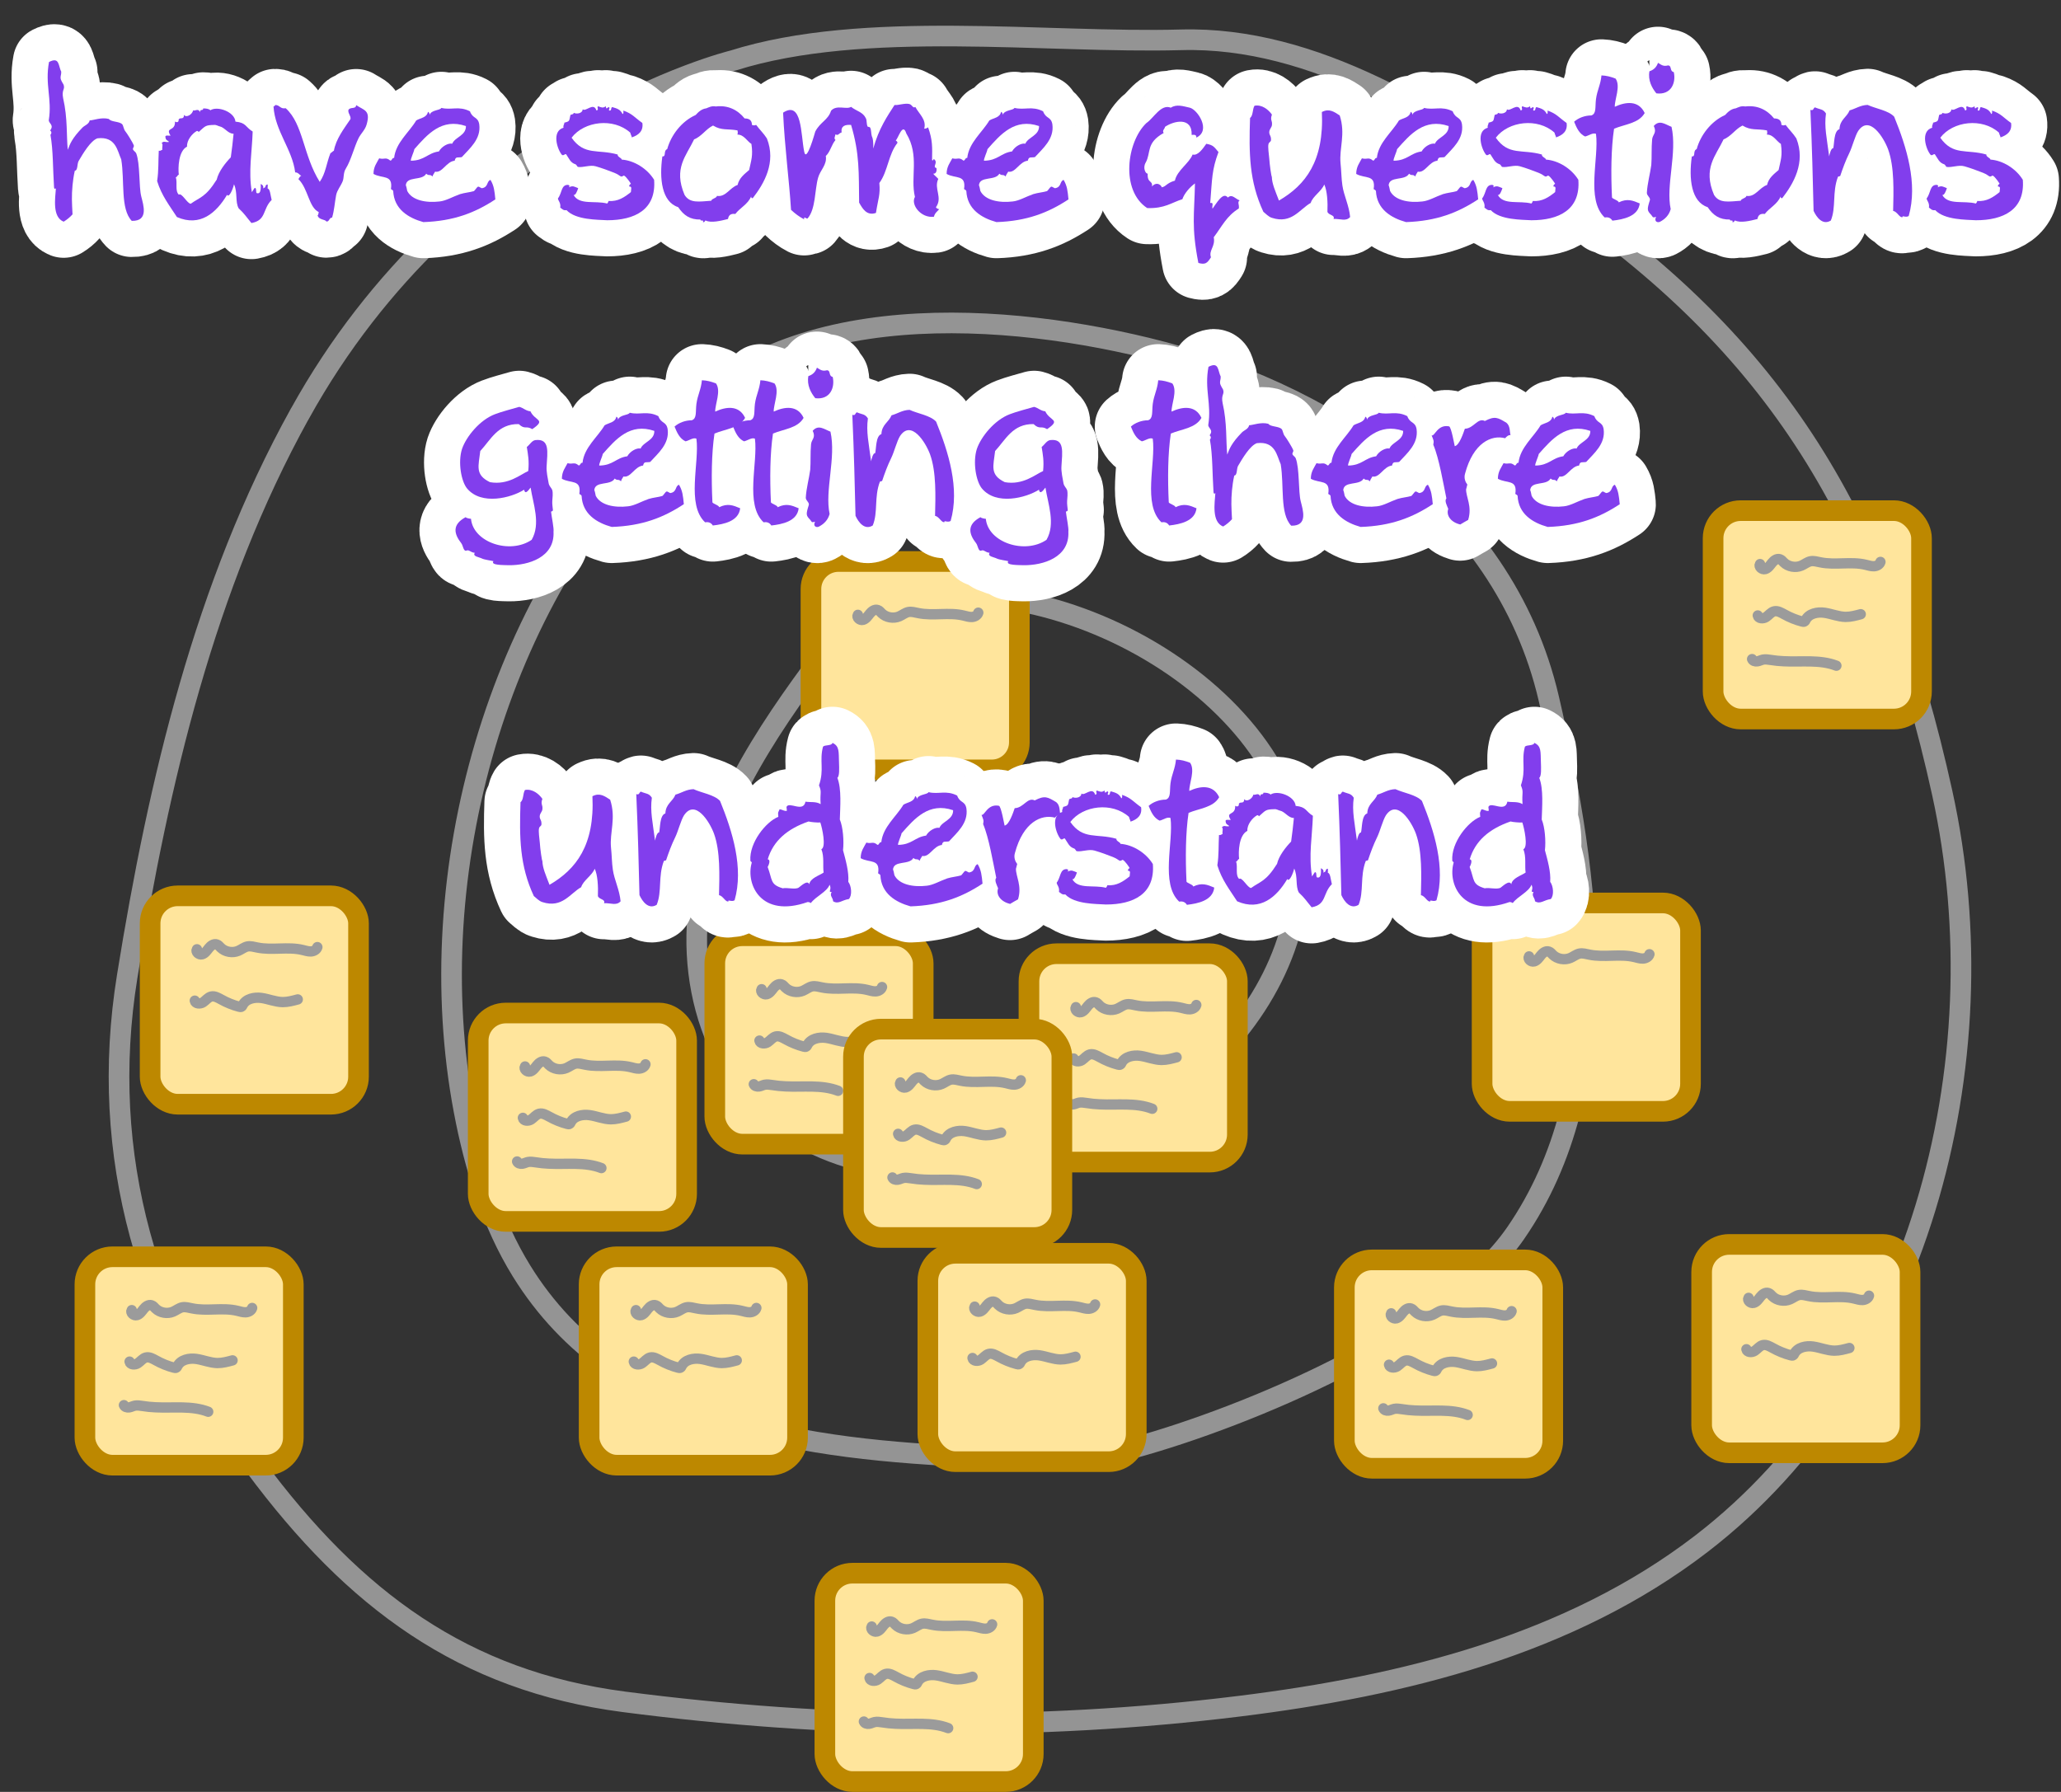 <?xml version="1.0" encoding="UTF-8"?>
<svg id="Layer_2" data-name="Layer 2" xmlns="http://www.w3.org/2000/svg" viewBox="0 0 199.76 173.7">
  <rect x="0" y="0" width="199.76" height="173.7" fill="#333333" stroke="none"/>
  <defs>
    <style>
      .cls-1 {
        stroke: #fff;
        stroke-linejoin: round;
        stroke-width: 7px;
      }

      .cls-1, .cls-2, .cls-3 {
        fill: none;
      }

      .cls-1, .cls-3 {
        stroke-linecap: round;
      }

      .cls-2 {
        stroke: #949494;
      }

      .cls-2, .cls-4 {
        stroke-miterlimit: 10;
        stroke-width: 2px;
      }

      .cls-5 {
        fill: #823eed;
      }

      .cls-3 {
        stroke: #9b9b9b;
        stroke-linejoin: bevel;
      }

      .cls-4 {
        fill: #ffe59c;
        stroke: #bd8800;
      }
    </style>
  </defs>
  <g id="Layer_1-2" data-name="Layer 1">
    <g>
      <path class="cls-2" d="M29.03,40.16c-9.19,16.62-13.65,35.58-16.7,54.48-2.82,17.45,2,33.49,12.4,47.52,9.57,12.9,20.17,20.78,35.74,22.81,19.79,2.57,39.88,2.87,59.68.42,15.84-1.96,31.98-5.91,44.79-15.77,20.93-16.12,29.11-46.39,23.31-72.75-5.8-26.36-15.95-43.38-37.8-58.13-10.92-7.37-22.97-15.24-36-14.88-13.13.36-30.7-2-43.41,2.01,0,0-26.63,6.47-42,34.28Z"/>
      <path class="cls-2" d="M64.16,42.65c-15.72,15.36-23.57,41.79-19.19,65,1.04,5.51,2.73,10.94,5.57,15.54,9.38,15.2,27.9,17.32,44.07,18.05,5.17.23,10.41.46,15.44-.93,10.62-2.93,30.05-10.92,36.85-20.77,9.89-14.33,7.32-34.15,3.21-51.84-4.45-19.09-22.15-29.91-38.93-33.97-15.31-3.71-36.86-4.8-47.01,8.92"/>
      <path class="cls-2" d="M82.03,60.56c-5.85,7.71-11.84,15.69-13.88,24.86-2.04,9.17.88,19.92,9.63,24.88,3.7,2.1,8.1,3,12.45,3.17,18.41.71,36.58-13.93,35.65-30.6-.93-16.67-27.31-30.85-43.51-22.89"/>
      <rect class="cls-4" x="143.65" y="87.53" width="20.2" height="20.2" rx="2.67" ry="2.67"/>
      <path class="cls-3" d="M148.2,92.71c-.17.25.2.57.49.49s.47-.36.66-.6.49-.46.77-.36c.16.05.26.19.38.31.44.43,1.15.55,1.71.31.3-.13.56-.35.87-.42.32-.07.65.04.97.1,1.44.3,2.97-.11,4.4.24.26.06.52.15.79.14s.56-.16.63-.42"/>
      <rect class="cls-4" x="89.93" y="121.49" width="20.2" height="20.2" rx="2.67" ry="2.67"/>
      <path class="cls-3" d="M94.47,126.66c-.17.25.2.57.49.49s.47-.36.66-.6.49-.46.77-.36c.16.05.26.19.38.31.44.43,1.15.55,1.71.31.3-.13.56-.35.87-.42.32-.07.65.04.97.1,1.44.3,2.97-.11,4.4.24.26.06.52.15.79.14s.56-.16.63-.42"/>
      <path class="cls-3" d="M94.26,131.64c.05.32.53.34.8.16s.47-.48.79-.56c.33-.08.66.12.96.28.55.31,1.14.55,1.75.71.07.02.16.04.22,0,.06-.03.09-.1.12-.16.32-.62,1.14-.79,1.83-.69.69.1,1.35.39,2.05.4.5,0,.98-.13,1.46-.26"/>
      <rect class="cls-4" x="14.55" y="86.84" width="20.2" height="20.2" rx="2.67" ry="2.67"/>
      <path class="cls-3" d="M19.09,92.02c-.17.25.2.57.49.49s.47-.36.66-.6.49-.46.77-.36c.16.05.26.19.38.31.44.43,1.15.55,1.71.31.3-.13.56-.35.87-.42.32-.07.65.04.97.1,1.44.3,2.97-.11,4.4.24.26.06.52.15.79.14s.56-.16.63-.42"/>
      <path class="cls-3" d="M18.88,97c.05.32.53.34.8.16s.47-.48.79-.56c.33-.08.66.12.96.28.55.31,1.14.55,1.75.71.07.02.16.04.22,0,.06-.03.09-.1.12-.16.32-.62,1.14-.79,1.83-.69.69.1,1.35.39,2.05.4.5,0,.98-.13,1.46-.26"/>
      <rect class="cls-4" x="8.23" y="121.83" width="20.2" height="20.2" rx="2.67" ry="2.67"/>
      <path class="cls-3" d="M12.77,127c-.17.25.2.57.49.49s.47-.36.66-.6.49-.46.77-.36c.16.05.26.19.38.31.44.43,1.15.55,1.71.31.3-.13.56-.35.87-.42.32-.07.65.04.97.1,1.44.3,2.97-.11,4.4.24.26.06.52.15.79.14s.56-.16.63-.42"/>
      <path class="cls-3" d="M12.56,131.99c.05.32.53.34.8.16s.47-.48.79-.56c.33-.08.66.12.96.28.55.31,1.14.55,1.75.71.07.02.16.04.22,0,.06-.03.09-.1.12-.16.32-.62,1.14-.79,1.83-.69.69.1,1.35.39,2.05.4.5,0,.98-.13,1.46-.26"/>
      <path class="cls-3" d="M12.01,136.21c.07.18.3.25.5.22s.37-.13.56-.17c.24-.05.49,0,.73.03.42.07.85.11,1.28.13,1.71.09,3.5-.19,5.1.43"/>
      <rect class="cls-4" x="69.28" y="90.71" width="20.2" height="20.2" rx="2.67" ry="2.67"/>
      <path class="cls-3" d="M73.82,95.89c-.17.25.2.57.49.49s.47-.36.66-.6.49-.46.77-.36c.16.05.26.19.38.31.44.43,1.15.55,1.71.31.3-.13.56-.35.87-.42.32-.07.65.04.97.1,1.44.3,2.97-.11,4.4.24.26.06.52.15.79.14s.56-.16.63-.42"/>
      <path class="cls-3" d="M73.61,100.87c.05.32.53.34.8.16s.47-.48.79-.56c.33-.08.66.12.96.28.55.31,1.14.55,1.75.71.07.02.16.04.22,0,.06-.03.09-.1.12-.16.32-.62,1.14-.79,1.83-.69.69.1,1.35.39,2.05.4.5,0,.98-.13,1.46-.26"/>
      <path class="cls-3" d="M73.06,105.1c.07.18.3.25.5.22s.37-.13.56-.17c.24-.05.49,0,.73.03.42.07.85.11,1.28.13,1.71.09,3.5-.19,5.1.43"/>
      <rect class="cls-4" x="79.95" y="152.5" width="20.2" height="20.2" rx="2.67" ry="2.67"/>
      <path class="cls-3" d="M84.49,157.67c-.17.25.2.57.49.49s.47-.36.66-.6.49-.46.77-.36c.16.05.26.19.38.31.44.43,1.15.55,1.71.31.3-.13.56-.35.87-.42.32-.07.65.04.97.1,1.44.3,2.97-.11,4.4.24.26.06.52.15.79.14s.56-.16.63-.42"/>
      <path class="cls-3" d="M84.28,162.66c.05.32.53.34.8.16s.47-.48.79-.56c.33-.08.66.12.96.28.55.31,1.14.55,1.75.71.07.02.16.04.22,0,.06-.03.09-.1.12-.16.32-.62,1.14-.79,1.83-.69.69.1,1.35.39,2.05.4.5,0,.98-.13,1.46-.26"/>
      <path class="cls-3" d="M83.73,166.88c.07.18.3.25.5.22s.37-.13.56-.17c.24-.05.49,0,.73.03.42.07.85.11,1.28.13,1.71.09,3.5-.19,5.1.43"/>
      <rect class="cls-4" x="164.93" y="120.63" width="20.2" height="20.2" rx="2.67" ry="2.67"/>
      <path class="cls-3" d="M169.48,125.81c-.17.25.2.57.49.49s.47-.36.66-.6.49-.46.77-.36c.16.05.26.19.38.31.44.43,1.15.55,1.71.31.3-.13.56-.35.87-.42.32-.07.65.04.97.1,1.44.3,2.97-.11,4.4.24.26.06.52.15.79.14s.56-.16.63-.42"/>
      <path class="cls-3" d="M169.27,130.79c.05.32.53.34.8.16s.47-.48.79-.56c.33-.08.66.12.96.28.55.31,1.14.55,1.75.71.07.02.16.04.22,0,.06-.03.09-.1.12-.16.32-.62,1.14-.79,1.83-.69.69.1,1.35.39,2.05.4.5,0,.98-.13,1.46-.26"/>
      <rect class="cls-4" x="166.04" y="49.5" width="20.2" height="20.2" rx="2.67" ry="2.67"/>
      <path class="cls-3" d="M170.59,54.68c-.17.25.2.57.49.49s.47-.36.66-.6.49-.46.77-.36c.16.05.26.19.38.31.44.43,1.15.55,1.71.31.3-.13.56-.35.87-.42.32-.07.65.04.97.1,1.44.3,2.97-.11,4.4.24.26.06.52.15.79.14s.56-.16.63-.42"/>
      <path class="cls-3" d="M170.37,59.66c.05.32.53.34.8.16s.47-.48.79-.56c.33-.08.66.12.96.28.55.31,1.14.55,1.75.71.07.02.16.04.22,0,.06-.03.09-.1.12-.16.32-.62,1.14-.79,1.83-.69s1.35.39,2.05.4c.5,0,.98-.13,1.46-.26"/>
      <path class="cls-3" d="M169.82,63.89c.07.18.3.25.5.22s.37-.13.56-.17c.24-.05.49,0,.73.03.42.07.85.11,1.28.13,1.71.09,3.5-.19,5.1.43"/>
      <rect class="cls-4" x="130.3" y="122.13" width="20.2" height="20.2" rx="2.67" ry="2.67"/>
      <path class="cls-3" d="M134.84,127.31c-.17.25.2.57.49.49s.47-.36.66-.6.49-.46.77-.36c.16.05.26.19.38.31.44.43,1.15.55,1.71.31.3-.13.56-.35.87-.42.32-.07.65.04.97.1,1.44.3,2.97-.11,4.4.24.26.06.52.15.79.14s.56-.16.63-.42"/>
      <path class="cls-3" d="M134.63,132.29c.05.32.53.34.8.16s.47-.48.79-.56c.33-.08.66.12.96.28.55.31,1.14.55,1.75.71.07.02.16.04.22,0,.06-.03.09-.1.12-.16.32-.62,1.14-.79,1.83-.69s1.35.39,2.05.4c.5,0,.98-.13,1.46-.26"/>
      <path class="cls-3" d="M134.08,136.52c.07.18.3.25.5.22s.37-.13.56-.17c.24-.05.49,0,.73.03.42.07.85.11,1.28.13,1.71.09,3.5-.19,5.1.43"/>
      <rect class="cls-4" x="99.73" y="92.45" width="20.2" height="20.2" rx="2.67" ry="2.67"/>
      <path class="cls-3" d="M104.28,97.63c-.17.25.2.57.49.49s.47-.36.66-.6.49-.46.77-.36c.16.05.26.19.38.31.44.43,1.15.55,1.71.31.3-.13.56-.35.87-.42.32-.07.65.04.97.1,1.44.3,2.97-.11,4.4.24.26.06.52.15.79.14s.56-.16.63-.42"/>
      <path class="cls-3" d="M104.06,102.61c.05.32.53.34.8.16s.47-.48.79-.56c.33-.08.66.12.96.28.55.31,1.14.55,1.75.71.07.02.16.04.22,0,.06-.03.09-.1.12-.16.32-.62,1.14-.79,1.83-.69s1.35.39,2.05.4c.5,0,.98-.13,1.46-.26"/>
      <path class="cls-3" d="M103.51,106.84c.07.18.3.25.5.22s.37-.13.56-.17c.24-.05.49,0,.73.03.42.07.85.11,1.28.13,1.71.09,3.5-.19,5.1.43"/>
      <rect class="cls-4" x="82.72" y="99.76" width="20.2" height="20.2" rx="2.67" ry="2.67"/>
      <path class="cls-3" d="M87.27,104.93c-.17.25.2.57.49.49s.47-.36.66-.6.49-.46.77-.36c.16.05.26.19.38.31.44.43,1.15.55,1.71.31.3-.13.56-.35.87-.42.32-.07.65.04.97.1,1.44.3,2.97-.11,4.4.24.26.06.52.15.79.14s.56-.16.63-.42"/>
      <path class="cls-3" d="M87.05,109.91c.05.32.53.34.8.16s.47-.48.79-.56c.33-.08.66.12.96.28.55.31,1.14.55,1.75.71.07.02.16.04.22,0,.06-.03.09-.1.12-.16.32-.62,1.14-.79,1.83-.69s1.35.39,2.05.4c.5,0,.98-.13,1.46-.26"/>
      <path class="cls-3" d="M86.5,114.14c.07.18.3.25.5.22s.37-.13.56-.17c.24-.05.49,0,.73.03.42.07.85.11,1.28.13,1.71.09,3.5-.19,5.1.43"/>
      <rect class="cls-4" x="46.35" y="98.2" width="20.2" height="20.2" rx="2.67" ry="2.67"/>
      <path class="cls-3" d="M50.89,103.38c-.17.25.2.57.49.49s.47-.36.66-.6.49-.46.77-.36c.16.05.26.19.38.31.44.43,1.15.55,1.71.31.3-.13.56-.35.87-.42.32-.07.65.04.97.1,1.44.3,2.97-.11,4.4.24.26.06.52.15.79.14s.56-.16.63-.42"/>
      <path class="cls-3" d="M50.68,108.36c.05.32.53.34.8.16s.47-.48.79-.56c.33-.08.66.12.96.28.55.31,1.14.55,1.75.71.07.02.16.04.22,0,.06-.03.09-.1.12-.16.32-.62,1.14-.79,1.83-.69s1.35.39,2.05.4c.5,0,.98-.13,1.46-.26"/>
      <path class="cls-3" d="M50.12,112.59c.07.18.3.25.5.22s.37-.13.56-.17c.24-.05.49,0,.73.03.42.07.85.11,1.28.13,1.71.09,3.5-.19,5.1.43"/>
      <rect class="cls-4" x="57.1" y="121.83" width="20.2" height="20.2" rx="2.67" ry="2.67"/>
      <path class="cls-3" d="M61.64,127c-.17.25.2.57.49.49s.47-.36.66-.6.49-.46.77-.36c.16.05.26.19.38.31.44.43,1.15.55,1.71.31.3-.13.56-.35.87-.42.32-.07.65.04.97.1,1.44.3,2.97-.11,4.4.24.26.06.52.15.79.14s.56-.16.63-.42"/>
      <path class="cls-3" d="M61.43,131.99c.05.32.53.34.8.16s.47-.48.79-.56c.33-.08.66.12.96.28.55.31,1.14.55,1.75.71.07.02.16.04.22,0,.06-.03.09-.1.12-.16.32-.62,1.14-.79,1.83-.69.69.1,1.35.39,2.05.4.5,0,.98-.13,1.46-.26"/>
      <rect class="cls-4" x="78.6" y="54.43" width="20.2" height="20.2" rx="2.67" ry="2.67"/>
      <path class="cls-3" d="M83.15,59.6c-.17.25.2.57.49.49s.47-.36.66-.6.49-.46.77-.36c.16.05.26.19.38.31.44.43,1.15.55,1.71.31.3-.13.56-.35.87-.42.32-.07.65.04.97.1,1.44.3,2.97-.11,4.4.24.26.06.52.15.79.14s.56-.16.63-.42"/>
      <g>
        <g>
          <path class="cls-1" d="M57.45,77.17c.69-.35,1.18.02,1.69.35.59,1.82-.06,3.16.08,4.63.08.73.08,1.51.18,2.16.14.98.65,1.94.75,3.06-.41.45-.92.16-1.61.18.18-.39-.49-.35-.59-.69.04-.92-.02-2.04-.31-2.65-.24.65-1.12,1.14-1.31,1.79-1.08.61-1.84,2.06-3.75,1.45-.35-.1-.65-.45-.84-.59-1.37-2.94-1.41-5.65-1.29-9.1.31-.22.22-.84.43-1.18.71-.14,1.35.37,1.69.86-.2.55.06.55,0,1.02-.02.2-.22.39-.25.59-.06.37.18.39.16.84,0,.22-.2.18-.24.43-.06.24.04.98.08,1.37.04.65.2,1.73.25,1.78.02.69.33,1.35.69,2.3,2.57-1.49,4.39-3.83,4.16-8.59Z"/>
          <path class="cls-1" d="M70.61,87.37c-.29.12-.53-.55-.92-.59.04-1.88.14-4.24-.49-5.98-.43-1.16-1.82-3.37-2.9-1.77-.31.49-.57,1.55-.86,2.14-.35.71-.63,1.47-.88,2.22,0,.02-.2.04-.22.08-.57,1.51-.16,2.94-.69,4.24-.8.49-1.39-.33-1.67-.94-.08-3.24-.14-5.96-.31-9.79.33.12.27-.2.45-.24.49.22.78.14,1.06.59-.18,1.31.08,2.37.31,4.16.02-.16.2-.86.39-.78.12-.39.04-1.69.61-1.86.04-.94.71-1.14.98-1.82.59-.16,1.04-.51,1.75-.53.8.37,2,.53,2.57,1.14,1.2,2.94,2.31,6.49,1.41,9.63-.27.18-.67-.08-.59.08Z"/>
          <path class="cls-1" d="M81.4,79.44c.31.75.41,2.08.31,2.98.24.9.59,2.1.51,3.06.31.41.39,1.31.06,1.67-.69.1-1,.53-1.53.22-.02-.37-.37-.53-.14-.9-.12,0-.16,0-.18-.08.1-.33.06-.43-.02-.63-.27.71-1.33,1.12-1.82,1.78-.08-.06-.18-.1-.31-.1-4.51,1.59-6-1.69-5.43-3.77.06-.16-.12-.12-.12-.25-.12-1.73,1.51-3.77,2.71-4.24-.06-.53,0-.41.12-.73.29.02.47.22.71.14,0-.14-.04-.22-.04-.37.25-.57,1.63.59,1.84-.51.47.08,1.02-.04,1.47.24-.08-1.18.14-1.12-.16-1.82.53-1.55.02-2.35.39-3.75.18-.2.84-.06.92-.37.69.33.59.86.63,1.88.02.59.06,1.35-.16,1.51.43,1.08.27,2.86.24,4.04ZM74.4,84.03c.49,1.29.22,1.71,1.47,2.08.37-.1,1.18.14,1.53-.06.14-.08.86-.82,1.04-.33.08-.61,1.02-.86,1.39-1.14-.1-.61.08-1.53-.22-2.26.49-.2.08-2.06-.1-2.59-.27.02-.96-.04-1.14-.1-2.06.71-3.43,1.88-3.96,3.67.35.04.04.67,0,.73Z"/>
          <path class="cls-1" d="M95.23,85.66c-1.96,1.29-4.02,2.1-6.98,2.2-1.47-.41-2.84-1.26-2.92-3.02-.04-.08-.12-.12-.22-.18.22-1.45-.82-.98-1.69-1.47,0-.71.33-1.08.55-1.51.53.14.63-.16,1.08.22.18,0,.16-.29.37-.26.16-1.49,1.45-2.47,2.14-3.63.39-.25,1.02-.25,1.14-.84.1.06.16.12.16.29.18-.49,1-.41,1.14-.67.96.24,1.69-.22,2.77.33.27.75.77.49.9,1.26.2,1.43-.94,2.35-1.69,3.18-.39.08-.59-.1-.69.35-.82.08-1.2,1.22-1.9,1.06-.08.16-.2.27-.25.47-.27-.27-.33-.02-.61-.27-.41.73-1.94.18-1.98,1.16.02-.12.14.49.14.51.45.9,1.8,1.18,3.14,1.02.61-.06,1.29-.47,1.98-.71.45-.14.98-.18,1.33-.29.1-.04.31-.41.41-.43.12-.04.31.18.41.14.61-.12.41-.67.8-.8.35.59.39,1.08.47,1.88ZM87.05,81.9c1.35-.02,1.61-.75,2.71-.9.27-.49.92-.84,1.29-.75.27-.65,1.35-.78,1.33-1.71-2.35-.8-3.73.8-5,2.24-.02.22-.41,1.02-.33,1.12Z"/>
          <path class="cls-1" d="M97.9,87.62c-.88-.2-1.39-.86-1.16-1.51-.12-.31-.39-.78-.18-1.02-.29-1.39-.71-3.9-1.27-5.2.08-.39.02-.45-.16-.9.31.1.57-1.1,1.69-.88.22.06.53,1.88.55,1.92.45-.08.84-1.29.98-1.69.86-.02,1.24-1.1,1.94-.75.98-.51,1.26-.33,2.1.18.39.33.29.94.39,1.18-.22,0-.33.1-.53.31-1.31-.35-3.08.43-3.88,3.43-.14.47.06.86.22,1.06-.02.08-.12.49-.12.45-.02.75.61,1.67.2,2.98-.24.14-.53.29-.78.45Z"/>
          <path class="cls-1" d="M109.59,79.68c0-.1-.16-.39-.16-.49-1.63-1.47-4.47-1.12-5.69.49,1.24,1.77,2.55,1.08,4.47,1.63-.06.22.39.33.39.49,1.18.08,2.47.86,3.14,1.96.22,2.9-1.88,3.92-4.55,3.92-.94-.06-3.04-.02-3.94-.98-.33.06-.43-.14-.61-.24.08-.49-.24-.71-.22-.9.41-.53.29-1.33.98-1.31.16.04.16.12.08.24.39-.2.53-.06.9.08-.08.26-.27.75-.45.65.55,1.02,2.1.53,3.26.84.06-.06.12-.16.14-.25.9.08,1.55-.37,2.16-.86,0-.22.14-.57-.14-.53-.1-.12.14-.29.14-.27.02,0-.45-.71-.67-.8-.04-.02-.18.14-.31.08-.22-.12-.22-.18-.63-.35-.55-.22-1.24-.47-1.8-.63-.57-.16-1.2.14-1.73.06-.04,0-.14-.22-.22-.25-.51-.16-.61-.53-.92-.98-.18-.04-.16.14-.39.08-.47-.53-1.04-2.31.14-2.65-.06-.25.08-.29.08-.49.55-.14.45-.14.59-.75.35-.14.2,0,.33-.2.22.12.82.1.86-.35.29.29,1.06-.73,1.33.12.29-.06,0-.29.16-.41.33.12.47.2.75,0,.04.39.1.12.31.08.12.16-.02.1,0,.33.29.08.14-.27.31-.33.47.14.78.22,1,.67.12-.02.08-.2.08-.33.88.31,1.04.63,1.84,1.2.12.8-.39,1.18-1,1.39Z"/>
          <path class="cls-1" d="M118.16,77.29c-.57,1-1.96,1.08-2.96,1.51-.29,1.92-.31,4.39-.2,6.65,0,.14.67.31.65.49.84-.41,1.37-.18,2.04.1-.14,1.26-1.59,1.55-2.65,1.67-.2-.33-.51-.35-.75-.31-1.84-1.73-.53-5.77-.84-8.1-.29-.16-.75.2-1.06.25-.57-.27-.82-.84-1.06-1.43.41-.37,1.04-.61,1.67-.61.51-.18.35-.8.45-1.59.12-.88.45-1.39.53-2.29.49.02.88.12,1.37.31.51.73-.1,2.02-.08,2.73,1.06-.49,2.31-.65,2.9.61Z"/>
          <path class="cls-1" d="M121.48,77.03c.2.08.51-.24.67.18-.02-.37.29-.08.31-.37.31,0,.55.04.69.18.67-.45,2.35.14,2.43,1.1,1.06.1.96.53,1.67.96-.06,1.98-.43,3.86-.08,5.88.1-.14.16-.27.27-.41.24-.04.06.49.24.51.41.08.35-.55.35-.9.18.1.27.16.25.45.1-.16.16.02.24-.31.29-.26.16.1.18.31.24.02.27.63.39,1.1-.9.88-.49,1.98-1.96,2.24-.51-.61-.67-.9-1.24-1.43-.35-.63-.08-1.53-.45-2.33-.1.47-.49,1.37-.67,1.02-1.04,1.75-2.61,3.14-4.86,2.16-.71-1.1-1.49-2.08-1.92-3.49.16-1.04.1-1.86.16-2.94.18.04.22-.06.35-.1-.06-.18.1-.59-.08-.63.25-.27.31-.06.71-.12-.02-.14-.31-.12-.33-.43-.1-.29.33-.16.49-.18-.55-.88.47-.35.43-1.37.25.16.39-.02.35-.18.12-.29.51.08.53-.47.2.33.82-.04.88-.45ZM123.77,83.76c.18-.8.84-1.63,1.37-2.18.12-.88.18-1.37.27-2.29-.53.02-.86-.61-1.35-.71-.14-.02-.31-.16-.53-.14-.88.02-.84.1-1.51.69.02-.02-.1-.14-.18-.1-.43.24-.98.88-.94,1.51-.84.43-.88,2.06-.8,2.73-.12,0-.16.24-.29.24.18.59-.1,1.29.29,1.69.29-.22.82.88,1.16.88.9-.65,1.43-.61,2.51-2.33Z"/>
          <path class="cls-1" d="M138.64,87.37c-.29.12-.53-.55-.92-.59.04-1.88.14-4.24-.49-5.98-.43-1.16-1.82-3.37-2.9-1.77-.31.49-.57,1.55-.86,2.14-.35.71-.63,1.47-.88,2.22,0,.02-.2.04-.22.08-.57,1.51-.16,2.94-.69,4.24-.8.49-1.39-.33-1.67-.94-.08-3.24-.14-5.96-.31-9.79.33.12.27-.2.45-.24.49.22.78.14,1.06.59-.18,1.31.08,2.37.31,4.16.02-.16.2-.86.39-.78.12-.39.04-1.69.61-1.86.04-.94.71-1.14.98-1.82.59-.16,1.04-.51,1.75-.53.8.37,2,.53,2.57,1.14,1.2,2.94,2.31,6.49,1.41,9.63-.27.18-.67-.08-.59.08Z"/>
          <path class="cls-1" d="M149.43,79.44c.31.75.41,2.08.31,2.98.24.9.59,2.1.51,3.06.31.41.39,1.31.06,1.67-.69.1-1,.53-1.53.22-.02-.37-.37-.53-.14-.9-.12,0-.16,0-.18-.08.1-.33.06-.43-.02-.63-.27.71-1.33,1.12-1.82,1.78-.08-.06-.18-.1-.31-.1-4.51,1.59-6-1.69-5.43-3.77.06-.16-.12-.12-.12-.25-.12-1.73,1.51-3.77,2.71-4.24-.06-.53,0-.41.12-.73.29.02.47.22.71.14,0-.14-.04-.22-.04-.37.25-.57,1.63.59,1.84-.51.47.08,1.02-.04,1.47.24-.08-1.18.14-1.12-.16-1.82.53-1.55.02-2.35.39-3.75.18-.2.84-.06.92-.37.69.33.59.86.63,1.88.02.59.06,1.35-.16,1.51.43,1.08.27,2.86.24,4.04ZM142.44,84.03c.49,1.29.22,1.71,1.47,2.08.37-.1,1.18.14,1.53-.06.14-.08.86-.82,1.04-.33.08-.61,1.02-.86,1.39-1.14-.1-.61.08-1.53-.22-2.26.49-.2.08-2.06-.1-2.59-.27.02-.96-.04-1.14-.1-2.06.71-3.43,1.88-3.96,3.67.35.04.04.67,0,.73Z"/>
        </g>
        <g>
          <path class="cls-5" d="M57.45,77.17c.69-.35,1.18.02,1.69.35.59,1.82-.06,3.16.08,4.63.08.73.08,1.51.18,2.16.14.98.65,1.94.75,3.06-.41.45-.92.16-1.61.18.18-.39-.49-.35-.59-.69.04-.92-.02-2.04-.31-2.65-.24.65-1.12,1.14-1.31,1.79-1.08.61-1.84,2.06-3.75,1.45-.35-.1-.65-.45-.84-.59-1.37-2.94-1.41-5.65-1.29-9.1.31-.22.22-.84.43-1.18.71-.14,1.35.37,1.69.86-.2.55.06.55,0,1.02-.02.2-.22.39-.25.59-.06.37.18.39.16.84,0,.22-.2.18-.24.43-.06.24.04.98.08,1.37.04.65.2,1.73.25,1.78.02.69.33,1.35.69,2.3,2.57-1.49,4.39-3.83,4.16-8.59Z"/>
          <path class="cls-5" d="M70.61,87.37c-.29.12-.53-.55-.92-.59.04-1.88.14-4.24-.49-5.98-.43-1.16-1.82-3.37-2.9-1.77-.31.49-.57,1.55-.86,2.14-.35.71-.63,1.47-.88,2.22,0,.02-.2.04-.22.08-.57,1.51-.16,2.94-.69,4.24-.8.49-1.39-.33-1.67-.94-.08-3.24-.14-5.96-.31-9.79.33.12.27-.2.45-.24.49.22.78.14,1.06.59-.18,1.31.08,2.37.31,4.16.02-.16.2-.86.39-.78.12-.39.04-1.69.61-1.86.04-.94.71-1.14.98-1.82.59-.16,1.04-.51,1.75-.53.8.37,2,.53,2.57,1.14,1.2,2.94,2.31,6.49,1.41,9.63-.27.18-.67-.08-.59.08Z"/>
          <path class="cls-5" d="M81.4,79.44c.31.75.41,2.08.31,2.98.24.9.59,2.1.51,3.06.31.41.39,1.31.06,1.67-.69.1-1,.53-1.53.22-.02-.37-.37-.53-.14-.9-.12,0-.16,0-.18-.08.1-.33.06-.43-.02-.63-.27.71-1.33,1.12-1.82,1.78-.08-.06-.18-.1-.31-.1-4.51,1.59-6-1.69-5.43-3.77.06-.16-.12-.12-.12-.25-.12-1.73,1.51-3.77,2.71-4.24-.06-.53,0-.41.12-.73.29.02.47.22.71.14,0-.14-.04-.22-.04-.37.25-.57,1.63.59,1.84-.51.47.08,1.02-.04,1.47.24-.08-1.18.14-1.12-.16-1.82.53-1.55.02-2.35.39-3.75.18-.2.84-.06.92-.37.69.33.59.86.63,1.88.02.59.06,1.35-.16,1.51.43,1.08.27,2.86.24,4.04ZM74.4,84.03c.49,1.29.22,1.71,1.47,2.08.37-.1,1.18.14,1.53-.06.14-.08.86-.82,1.04-.33.08-.61,1.02-.86,1.39-1.14-.1-.61.08-1.53-.22-2.26.49-.2.08-2.06-.1-2.59-.27.02-.96-.04-1.14-.1-2.06.71-3.43,1.88-3.96,3.67.35.04.04.67,0,.73Z"/>
          <path class="cls-5" d="M95.23,85.66c-1.96,1.29-4.02,2.1-6.98,2.2-1.47-.41-2.84-1.26-2.92-3.02-.04-.08-.12-.12-.22-.18.22-1.45-.82-.98-1.69-1.47,0-.71.33-1.08.55-1.51.53.14.63-.16,1.08.22.18,0,.16-.29.37-.26.16-1.49,1.45-2.47,2.14-3.63.39-.25,1.02-.25,1.14-.84.1.06.16.12.16.29.18-.49,1-.41,1.14-.67.96.24,1.69-.22,2.77.33.27.75.77.49.9,1.26.2,1.43-.94,2.35-1.69,3.18-.39.08-.59-.1-.69.35-.82.08-1.2,1.22-1.9,1.06-.08.16-.2.27-.25.47-.27-.27-.33-.02-.61-.27-.41.73-1.94.18-1.98,1.16.02-.12.14.49.14.51.45.9,1.8,1.18,3.14,1.02.61-.06,1.29-.47,1.98-.71.45-.14.98-.18,1.33-.29.1-.04.31-.41.41-.43.12-.04.31.18.41.14.61-.12.41-.67.8-.8.35.59.39,1.08.47,1.88ZM87.05,81.9c1.35-.02,1.61-.75,2.71-.9.27-.49.92-.84,1.29-.75.27-.65,1.35-.78,1.33-1.71-2.35-.8-3.73.8-5,2.24-.02.22-.41,1.02-.33,1.12Z"/>
          <path class="cls-5" d="M97.9,87.62c-.88-.2-1.39-.86-1.16-1.51-.12-.31-.39-.78-.18-1.02-.29-1.39-.71-3.9-1.27-5.2.08-.39.02-.45-.16-.9.31.1.57-1.1,1.69-.88.22.06.53,1.88.55,1.92.45-.08.84-1.29.98-1.69.86-.02,1.24-1.1,1.94-.75.98-.51,1.26-.33,2.1.18.39.33.29.94.39,1.18-.22,0-.33.1-.53.31-1.31-.35-3.08.43-3.88,3.43-.14.47.06.86.22,1.06-.02.08-.12.49-.12.45-.02.75.61,1.67.2,2.98-.24.14-.53.29-.78.45Z"/>
          <path class="cls-5" d="M109.59,79.68c0-.1-.16-.39-.16-.49-1.63-1.47-4.47-1.12-5.69.49,1.24,1.77,2.55,1.08,4.47,1.63-.06.22.39.33.39.49,1.18.08,2.47.86,3.14,1.96.22,2.9-1.88,3.92-4.55,3.92-.94-.06-3.04-.02-3.94-.98-.33.06-.43-.14-.61-.24.08-.49-.24-.71-.22-.9.41-.53.29-1.33.98-1.31.16.04.16.12.08.24.39-.2.53-.06.9.08-.08.26-.27.75-.45.65.55,1.02,2.1.53,3.26.84.06-.06.12-.16.14-.25.9.08,1.55-.37,2.16-.86,0-.22.14-.57-.14-.53-.1-.12.14-.29.14-.27.02,0-.45-.71-.67-.8-.04-.02-.18.14-.31.08-.22-.12-.22-.18-.63-.35-.55-.22-1.24-.47-1.8-.63-.57-.16-1.2.14-1.73.06-.04,0-.14-.22-.22-.25-.51-.16-.61-.53-.92-.98-.18-.04-.16.14-.39.08-.47-.53-1.04-2.31.14-2.65-.06-.25.08-.29.08-.49.55-.14.45-.14.59-.75.35-.14.2,0,.33-.2.22.12.82.1.86-.35.29.29,1.06-.73,1.33.12.29-.06,0-.29.16-.41.33.12.47.2.75,0,.04.39.1.12.31.08.12.16-.02.1,0,.33.29.08.14-.27.31-.33.47.14.78.22,1,.67.12-.02.08-.2.08-.33.88.31,1.04.63,1.84,1.2.12.8-.39,1.18-1,1.39Z"/>
          <path class="cls-5" d="M118.16,77.29c-.57,1-1.96,1.08-2.96,1.51-.29,1.92-.31,4.39-.2,6.65,0,.14.67.31.65.49.84-.41,1.37-.18,2.04.1-.14,1.26-1.59,1.55-2.65,1.67-.2-.33-.51-.35-.75-.31-1.84-1.73-.53-5.77-.84-8.1-.29-.16-.75.2-1.06.25-.57-.27-.82-.84-1.06-1.43.41-.37,1.04-.61,1.67-.61.51-.18.35-.8.45-1.59.12-.88.45-1.39.53-2.29.49.02.88.12,1.37.31.51.73-.1,2.02-.08,2.73,1.06-.49,2.31-.65,2.9.61Z"/>
          <path class="cls-5" d="M121.48,77.03c.2.08.51-.24.67.18-.02-.37.29-.08.31-.37.31,0,.55.04.69.18.67-.45,2.35.14,2.43,1.1,1.06.1.96.53,1.67.96-.06,1.98-.43,3.86-.08,5.88.1-.14.16-.27.27-.41.24-.04.06.49.24.51.41.08.35-.55.35-.9.18.1.27.16.25.45.1-.16.16.02.24-.31.29-.26.16.1.18.31.24.02.27.63.39,1.1-.9.88-.49,1.98-1.96,2.24-.51-.61-.67-.9-1.24-1.43-.35-.63-.08-1.53-.45-2.33-.1.47-.49,1.37-.67,1.02-1.04,1.75-2.61,3.14-4.86,2.16-.71-1.1-1.49-2.08-1.92-3.49.16-1.04.1-1.86.16-2.94.18.04.22-.06.35-.1-.06-.18.1-.59-.08-.63.25-.27.31-.06.71-.12-.02-.14-.31-.12-.33-.43-.1-.29.33-.16.49-.18-.55-.88.47-.35.43-1.37.25.16.39-.02.35-.18.12-.29.51.08.53-.47.2.33.82-.04.88-.45ZM123.77,83.76c.18-.8.84-1.63,1.37-2.18.12-.88.18-1.37.27-2.29-.53.02-.86-.61-1.35-.71-.14-.02-.31-.16-.53-.14-.88.02-.84.1-1.51.69.02-.02-.1-.14-.18-.1-.43.24-.98.88-.94,1.51-.84.43-.88,2.06-.8,2.73-.12,0-.16.24-.29.24.18.59-.1,1.29.29,1.69.29-.22.82.88,1.16.88.9-.65,1.43-.61,2.51-2.33Z"/>
          <path class="cls-5" d="M138.64,87.37c-.29.12-.53-.55-.92-.59.04-1.88.14-4.24-.49-5.98-.43-1.16-1.82-3.37-2.9-1.77-.31.49-.57,1.55-.86,2.14-.35.71-.63,1.47-.88,2.22,0,.02-.2.04-.22.08-.57,1.51-.16,2.94-.69,4.24-.8.49-1.39-.33-1.67-.94-.08-3.24-.14-5.96-.31-9.79.33.12.27-.2.45-.24.49.22.78.14,1.06.59-.18,1.31.08,2.37.31,4.16.02-.16.2-.86.39-.78.12-.39.04-1.69.61-1.86.04-.94.71-1.14.98-1.82.59-.16,1.04-.51,1.75-.53.8.37,2,.53,2.57,1.14,1.2,2.94,2.31,6.49,1.41,9.63-.27.18-.67-.08-.59.08Z"/>
          <path class="cls-5" d="M149.43,79.44c.31.75.41,2.08.31,2.98.24.9.59,2.1.51,3.06.31.41.39,1.31.06,1.67-.69.1-1,.53-1.53.22-.02-.37-.37-.53-.14-.9-.12,0-.16,0-.18-.08.1-.33.06-.43-.02-.63-.27.71-1.33,1.12-1.82,1.78-.08-.06-.18-.1-.31-.1-4.51,1.59-6-1.69-5.43-3.77.06-.16-.12-.12-.12-.25-.12-1.73,1.51-3.77,2.71-4.24-.06-.53,0-.41.12-.73.29.02.47.22.71.14,0-.14-.04-.22-.04-.37.25-.57,1.63.59,1.84-.51.47.08,1.02-.04,1.47.24-.08-1.18.14-1.12-.16-1.82.53-1.55.02-2.35.39-3.75.18-.2.84-.06.92-.37.69.33.59.86.63,1.88.02.59.06,1.35-.16,1.51.43,1.08.27,2.86.24,4.04ZM142.44,84.03c.49,1.29.22,1.71,1.47,2.08.37-.1,1.18.14,1.53-.06.14-.08.86-.82,1.04-.33.08-.61,1.02-.86,1.39-1.14-.1-.61.08-1.53-.22-2.26.49-.2.08-2.06-.1-2.59-.27.02-.96-.04-1.14-.1-2.06.71-3.43,1.88-3.96,3.67.35.04.04.67,0,.73Z"/>
        </g>
      </g>
      <g>
        <g>
          <path class="cls-1" d="M50.28,41.11c-2.02-.04-2.71,1.51-3.73,2.61-.16,1.45-.55,2.3.94,3.02,1.77.31,2.96-.75,3.71-1.08.1-.98-.02-1.59-.14-2.33.29-.22.49-.63.84-.67,1.41-.16,1.16,1.16,1.08,2.55-.04.49.12,1.2.2,1.65.06.29.27.43.35.65.08.33.02.73,0,1.06-.02.29.04.63.06.86.02.14-.18.16-.18.16.06.57.29,1.59.24,1.96.12,2.49-2.45,3.26-4.33,3.24-.47-.02-1.82.02-1.49-.39-.22-.06-.88-.14-1.12-.26-.27-.14-.94-.2-.69-.55-.43-.04-.55-.33-.8-.22-.31.12-.33-.49-.51-.71-.69-.88-.94-1.8.43-2.53,0,.08.39.16.51.16.22,2.31,3.79,3.47,5.88,2.04.9-1.55.14-3.49-.1-5.06-.08.04-.51.82-.63.2-1.24.79-4.14,1.55-5.53-.12-.57-.69-.9-2.55-.49-3.83.41-1.2,1.73-2.82,3.2-3.37.49-.2,1.92-.59,2.35-.71.41.1.63.39,1.08.43.45.96,1.57.78.18,1.73-.61-.37-.71.08-1.31-.49Z"/>
          <path class="cls-1" d="M66.27,48.88c-1.96,1.29-4.02,2.1-6.98,2.2-1.47-.41-2.84-1.26-2.92-3.02-.04-.08-.12-.12-.22-.18.22-1.45-.82-.98-1.69-1.47,0-.71.33-1.08.55-1.51.53.14.63-.16,1.08.22.18,0,.16-.29.37-.26.16-1.49,1.45-2.47,2.14-3.63.39-.25,1.02-.25,1.14-.84.1.06.16.12.16.29.18-.49,1-.41,1.14-.67.96.24,1.69-.22,2.77.33.27.75.77.49.9,1.26.2,1.43-.94,2.35-1.69,3.18-.39.08-.59-.1-.69.35-.82.08-1.2,1.22-1.9,1.06-.08.16-.2.27-.24.47-.27-.27-.33-.02-.61-.27-.41.73-1.94.18-1.98,1.16.02-.12.14.49.14.51.45.9,1.79,1.18,3.14,1.02.61-.06,1.29-.47,1.98-.71.45-.14.98-.18,1.33-.29.1-.04.31-.41.41-.43.12-.04.31.18.41.14.61-.12.41-.67.8-.8.35.59.39,1.08.47,1.88ZM58.09,45.13c1.35-.02,1.61-.75,2.71-.9.27-.49.92-.84,1.29-.75.27-.65,1.35-.78,1.33-1.71-2.35-.8-3.73.8-5,2.24-.02.22-.41,1.02-.33,1.12Z"/>
          <path class="cls-1" d="M72.21,40.52c-.57,1-1.96,1.08-2.96,1.51-.29,1.92-.31,4.39-.2,6.65,0,.14.67.31.65.49.84-.41,1.37-.18,2.04.1-.14,1.26-1.59,1.55-2.65,1.67-.2-.33-.51-.35-.75-.31-1.84-1.73-.53-5.77-.84-8.1-.29-.16-.75.2-1.06.25-.57-.27-.82-.84-1.06-1.43.41-.37,1.04-.61,1.67-.61.51-.18.35-.8.45-1.59.12-.88.45-1.39.53-2.29.49.02.88.12,1.37.31.51.73-.1,2.02-.08,2.73,1.06-.49,2.31-.65,2.9.61Z"/>
          <path class="cls-1" d="M77.88,40.52c-.57,1-1.96,1.08-2.96,1.51-.29,1.92-.31,4.39-.2,6.65,0,.14.67.31.65.49.84-.41,1.37-.18,2.04.1-.14,1.26-1.59,1.55-2.65,1.67-.2-.33-.51-.35-.75-.31-1.84-1.73-.53-5.77-.84-8.1-.29-.16-.75.2-1.06.25-.57-.27-.82-.84-1.06-1.43.41-.37,1.04-.61,1.67-.61.51-.18.35-.8.45-1.59.12-.88.45-1.39.53-2.29.49.02.88.12,1.37.31.51.73-.1,2.02-.08,2.73,1.06-.49,2.31-.65,2.9.61Z"/>
          <path class="cls-1" d="M80.49,41.84c.57,2.53-.57,5.71-.08,7.98-.16.59-.55.98-1.06,1.24-.27.1-.57-.08-.35-.49-.39.12-.31,0-.47-.18-.41-.43-.43-.51-.14-1.43.08-.25-.29-.43-.29-.71.04-.88.33-1.92.43-2.71.06-.73,0-1.65.08-2.47.04-.49.49-.63.16-1.31.55-.63,1.1-.16,1.71.08ZM78.35,36.46c-.16.88.24,1.61.67,2.14,1.45.18,1.92-1.04,1.69-2.06-.43-.1-.16-.61-.55-.65-.47.12-.63-.04-.98-.25-.14.41-.41.69-.84.82Z"/>
          <path class="cls-1" d="M91.55,50.6c-.29.12-.53-.55-.92-.59.04-1.88.14-4.24-.49-5.98-.43-1.16-1.82-3.37-2.9-1.77-.31.49-.57,1.55-.86,2.14-.35.71-.63,1.47-.88,2.22,0,.02-.2.04-.22.08-.57,1.51-.16,2.94-.69,4.24-.8.49-1.39-.33-1.67-.94-.08-3.24-.14-5.96-.31-9.79.33.12.27-.2.45-.24.49.22.78.14,1.06.59-.18,1.31.08,2.37.31,4.16.02-.16.2-.86.39-.78.12-.39.04-1.69.61-1.86.04-.94.71-1.14.98-1.82.59-.16,1.04-.51,1.75-.53.8.37,2,.53,2.57,1.14,1.2,2.94,2.31,6.49,1.41,9.63-.27.18-.67-.08-.59.08Z"/>
          <path class="cls-1" d="M100.18,41.11c-2.02-.04-2.71,1.51-3.73,2.61-.16,1.45-.55,2.3.94,3.02,1.77.31,2.96-.75,3.71-1.08.1-.98-.02-1.59-.14-2.33.29-.22.49-.63.84-.67,1.41-.16,1.16,1.16,1.08,2.55-.04.49.12,1.2.2,1.65.06.29.27.43.35.65.08.33.02.73,0,1.06-.02.29.04.63.06.86.02.14-.18.16-.18.16.06.57.29,1.59.24,1.96.12,2.49-2.45,3.26-4.33,3.24-.47-.02-1.82.02-1.49-.39-.22-.06-.88-.14-1.12-.26-.27-.14-.94-.2-.69-.55-.43-.04-.55-.33-.8-.22-.31.12-.33-.49-.51-.71-.69-.88-.94-1.8.43-2.53,0,.08.39.16.51.16.22,2.31,3.79,3.47,5.88,2.04.9-1.55.14-3.49-.1-5.06-.08.04-.51.82-.63.2-1.24.79-4.14,1.55-5.53-.12-.57-.69-.9-2.55-.49-3.83.41-1.2,1.73-2.82,3.2-3.37.49-.2,1.92-.59,2.35-.71.41.1.63.39,1.08.43.45.96,1.57.78.18,1.73-.61-.37-.71.08-1.31-.49Z"/>
          <path class="cls-1" d="M116.44,40.52c-.57,1-1.96,1.08-2.96,1.51-.29,1.92-.31,4.39-.2,6.65,0,.14.67.31.65.49.84-.41,1.37-.18,2.04.1-.14,1.26-1.59,1.55-2.65,1.67-.2-.33-.51-.35-.75-.31-1.84-1.73-.53-5.77-.84-8.1-.29-.16-.75.2-1.06.25-.57-.27-.82-.84-1.06-1.43.41-.37,1.04-.61,1.67-.61.51-.18.35-.8.45-1.59.12-.88.45-1.39.53-2.29.49.02.88.12,1.37.31.51.73-.1,2.02-.08,2.73,1.06-.49,2.31-.65,2.9.61Z"/>
          <path class="cls-1" d="M118.31,36.52c.02.22-.06.35-.06.55,0,.31.29.61.31.75.12.41-.22.45-.06,1.25.45,1.96.31,3.69.45,5,.2-.53.39-1.1,1.43-2.16.2-.2.63-.33.69-.69.37,0,1.12-.33,1.86-.14.22.31,1,.22,1.29.51.12.12.14.49.31.69.14.16.73,1.1.82,1.37.04.14-.12.25-.08.39.06.14.24.22.31.37.39.98.25,3.24.49,4.18.2.82.75,2.41-.92,2.37-1.12-1.16-.67-3.88-1.02-5.96-.37-.8-.51-2.26-2.31-2.04-.67.24-1.39,1.47-1.82,2.2-.16.27-.06.92-.37.94-.12.51-.18,1.04-.22,1.41-.1,1.06-.06,1.67,0,2.82-.24.27-.53.51-.86.71-1.12-.45-.82-2.26-.75-3.26-.08.16-.18.04-.18-.06-.12-1.77-.08-3.61-.35-5.1.22-.25-.04-.45-.04-.41.43-.55-.14-.69-.12-1.02.33-2.06-.39-3.43.02-5.63,1.04-.53.88.35,1.2.98Z"/>
          <path class="cls-1" d="M138.86,48.88c-1.96,1.29-4.02,2.1-6.98,2.2-1.47-.41-2.84-1.26-2.92-3.02-.04-.08-.12-.12-.22-.18.22-1.45-.82-.98-1.69-1.47,0-.71.33-1.08.55-1.51.53.14.63-.16,1.08.22.18,0,.16-.29.37-.26.16-1.49,1.45-2.47,2.14-3.63.39-.25,1.02-.25,1.14-.84.1.06.16.12.16.29.18-.49,1-.41,1.14-.67.96.24,1.69-.22,2.77.33.27.75.77.49.9,1.26.2,1.43-.94,2.35-1.69,3.18-.39.08-.59-.1-.69.35-.82.08-1.2,1.22-1.9,1.06-.08.16-.2.27-.24.47-.27-.27-.33-.02-.61-.27-.41.73-1.94.18-1.98,1.16.02-.12.14.49.14.51.45.9,1.79,1.18,3.14,1.02.61-.06,1.29-.47,1.98-.71.45-.14.98-.18,1.33-.29.1-.04.31-.41.41-.43.12-.04.31.18.41.14.61-.12.41-.67.8-.8.35.59.39,1.08.47,1.88ZM130.67,45.13c1.35-.02,1.61-.75,2.71-.9.27-.49.92-.84,1.29-.75.27-.65,1.35-.78,1.33-1.71-2.35-.8-3.73.8-5,2.24-.02.22-.41,1.02-.33,1.12Z"/>
          <path class="cls-1" d="M141.53,50.84c-.88-.2-1.39-.86-1.16-1.51-.12-.31-.39-.78-.18-1.02-.29-1.39-.71-3.9-1.27-5.2.08-.39.02-.45-.16-.9.31.1.57-1.1,1.69-.88.22.06.53,1.88.55,1.92.45-.08.84-1.29.98-1.69.86-.02,1.24-1.1,1.94-.75.98-.51,1.26-.33,2.1.18.39.33.29.94.39,1.18-.22,0-.33.1-.53.31-1.31-.35-3.08.43-3.88,3.43-.14.47.06.86.22,1.06-.02.08-.12.49-.12.45-.02.75.61,1.67.2,2.98-.24.14-.53.29-.78.45Z"/>
          <path class="cls-1" d="M156.99,48.88c-1.96,1.29-4.02,2.1-6.98,2.2-1.47-.41-2.84-1.26-2.92-3.02-.04-.08-.12-.12-.22-.18.22-1.45-.82-.98-1.69-1.47,0-.71.33-1.08.55-1.51.53.14.63-.16,1.08.22.18,0,.16-.29.37-.26.16-1.49,1.45-2.47,2.14-3.63.39-.25,1.02-.25,1.14-.84.1.06.16.12.16.29.18-.49,1-.41,1.14-.67.96.24,1.69-.22,2.77.33.27.75.77.49.9,1.26.2,1.43-.94,2.35-1.69,3.18-.39.08-.59-.1-.69.35-.82.08-1.2,1.22-1.9,1.06-.08.16-.2.27-.25.47-.27-.27-.33-.02-.61-.27-.41.73-1.94.18-1.98,1.16.02-.12.14.49.14.51.45.9,1.8,1.18,3.14,1.02.61-.06,1.29-.47,1.98-.71.45-.14.98-.18,1.33-.29.1-.04.31-.41.41-.43.12-.04.31.18.41.14.61-.12.41-.67.8-.8.35.59.39,1.08.47,1.88ZM148.81,45.13c1.35-.02,1.61-.75,2.71-.9.27-.49.92-.84,1.29-.75.27-.65,1.35-.78,1.33-1.71-2.35-.8-3.73.8-5,2.24-.02.22-.41,1.02-.33,1.12Z"/>
        </g>
        <g>
          <path class="cls-5" d="M50.28,41.11c-2.02-.04-2.71,1.51-3.73,2.61-.16,1.45-.55,2.3.94,3.02,1.77.31,2.96-.75,3.71-1.08.1-.98-.02-1.59-.14-2.33.29-.22.49-.63.84-.67,1.41-.16,1.16,1.16,1.08,2.55-.04.49.12,1.2.2,1.65.06.29.27.43.35.65.08.33.02.73,0,1.06-.02.29.04.63.06.86.02.14-.18.16-.18.16.06.57.29,1.59.24,1.96.12,2.49-2.45,3.26-4.33,3.24-.47-.02-1.82.02-1.49-.39-.22-.06-.88-.14-1.12-.26-.27-.14-.94-.2-.69-.55-.43-.04-.55-.33-.8-.22-.31.12-.33-.49-.51-.71-.69-.88-.94-1.8.43-2.53,0,.08.39.16.51.16.22,2.31,3.79,3.47,5.88,2.04.9-1.55.14-3.49-.1-5.06-.08.04-.51.82-.63.2-1.24.79-4.14,1.55-5.53-.12-.57-.69-.9-2.55-.49-3.83.41-1.2,1.73-2.82,3.2-3.37.49-.2,1.92-.59,2.35-.71.41.1.63.39,1.08.43.45.96,1.57.78.18,1.73-.61-.37-.71.08-1.31-.49Z"/>
          <path class="cls-5" d="M66.27,48.88c-1.96,1.29-4.02,2.1-6.98,2.2-1.47-.41-2.84-1.26-2.92-3.02-.04-.08-.12-.12-.22-.18.22-1.45-.82-.98-1.69-1.47,0-.71.33-1.08.55-1.51.53.14.63-.16,1.08.22.18,0,.16-.29.37-.26.16-1.49,1.45-2.47,2.14-3.63.39-.25,1.02-.25,1.14-.84.1.06.16.12.16.29.18-.49,1-.41,1.14-.67.96.24,1.69-.22,2.77.33.27.75.77.49.9,1.26.2,1.43-.94,2.35-1.69,3.18-.39.08-.59-.1-.69.35-.82.08-1.2,1.22-1.9,1.06-.08.16-.2.27-.24.47-.27-.27-.33-.02-.61-.27-.41.73-1.94.18-1.98,1.16.02-.12.14.49.14.51.45.9,1.79,1.18,3.14,1.02.61-.06,1.29-.47,1.98-.71.45-.14.98-.18,1.33-.29.1-.04.31-.41.41-.43.12-.04.31.18.41.14.61-.12.41-.67.8-.8.35.59.39,1.08.47,1.88ZM58.09,45.13c1.35-.02,1.61-.75,2.71-.9.27-.49.92-.84,1.29-.75.27-.65,1.35-.78,1.33-1.71-2.35-.8-3.73.8-5,2.24-.02.22-.41,1.02-.33,1.12Z"/>
          <path class="cls-5" d="M72.21,40.52c-.57,1-1.96,1.08-2.96,1.51-.29,1.92-.31,4.39-.2,6.65,0,.14.67.31.65.49.84-.41,1.37-.18,2.04.1-.14,1.26-1.59,1.55-2.65,1.67-.2-.33-.51-.35-.75-.31-1.84-1.73-.53-5.77-.84-8.1-.29-.16-.75.2-1.06.25-.57-.27-.82-.84-1.06-1.43.41-.37,1.04-.61,1.67-.61.51-.18.35-.8.45-1.59.12-.88.45-1.39.53-2.29.49.02.88.12,1.37.31.51.73-.1,2.02-.08,2.73,1.06-.49,2.31-.65,2.9.61Z"/>
          <path class="cls-5" d="M77.88,40.52c-.57,1-1.96,1.08-2.96,1.51-.29,1.92-.31,4.39-.2,6.65,0,.14.67.31.65.49.84-.41,1.37-.18,2.04.1-.14,1.26-1.59,1.55-2.65,1.67-.2-.33-.51-.35-.75-.31-1.84-1.73-.53-5.77-.84-8.1-.29-.16-.75.2-1.06.25-.57-.27-.82-.84-1.06-1.43.41-.37,1.04-.61,1.67-.61.51-.18.35-.8.45-1.59.12-.88.45-1.39.53-2.29.49.02.88.12,1.37.31.51.73-.1,2.02-.08,2.73,1.06-.49,2.31-.65,2.9.61Z"/>
          <path class="cls-5" d="M80.49,41.84c.57,2.53-.57,5.71-.08,7.98-.16.59-.55.98-1.06,1.24-.27.1-.57-.08-.35-.49-.39.12-.31,0-.47-.18-.41-.43-.43-.51-.14-1.43.08-.25-.29-.43-.29-.71.04-.88.33-1.92.43-2.71.06-.73,0-1.65.08-2.47.04-.49.49-.63.16-1.31.55-.63,1.1-.16,1.71.08ZM78.35,36.46c-.16.88.24,1.61.67,2.14,1.45.18,1.92-1.04,1.69-2.06-.43-.1-.16-.61-.55-.65-.47.12-.63-.04-.98-.25-.14.41-.41.69-.84.82Z"/>
          <path class="cls-5" d="M91.55,50.6c-.29.12-.53-.55-.92-.59.04-1.88.14-4.24-.49-5.98-.43-1.16-1.82-3.37-2.9-1.77-.31.49-.57,1.55-.86,2.14-.35.71-.63,1.47-.88,2.22,0,.02-.2.04-.22.08-.57,1.51-.16,2.94-.69,4.24-.8.49-1.39-.33-1.67-.94-.08-3.24-.14-5.96-.31-9.79.33.12.27-.2.45-.24.49.22.78.14,1.06.59-.18,1.31.08,2.37.31,4.16.02-.16.2-.86.39-.78.12-.39.04-1.69.61-1.86.04-.94.71-1.14.98-1.82.59-.16,1.04-.51,1.75-.53.8.37,2,.53,2.57,1.14,1.2,2.94,2.31,6.49,1.41,9.63-.27.18-.67-.08-.59.08Z"/>
          <path class="cls-5" d="M100.18,41.11c-2.02-.04-2.71,1.51-3.73,2.61-.16,1.45-.55,2.3.94,3.02,1.77.31,2.96-.75,3.71-1.08.1-.98-.02-1.59-.14-2.33.29-.22.49-.63.84-.67,1.41-.16,1.16,1.16,1.08,2.55-.04.49.12,1.2.2,1.65.06.29.27.43.35.65.08.33.02.73,0,1.06-.02.29.04.63.06.86.02.14-.18.16-.18.16.06.57.29,1.59.24,1.96.12,2.49-2.45,3.26-4.33,3.24-.47-.02-1.82.02-1.49-.39-.22-.06-.88-.14-1.12-.26-.27-.14-.94-.2-.69-.55-.43-.04-.55-.33-.8-.22-.31.12-.33-.49-.51-.71-.69-.88-.94-1.8.43-2.53,0,.08.39.16.51.16.22,2.31,3.79,3.47,5.88,2.04.9-1.55.14-3.49-.1-5.06-.08.04-.51.82-.63.2-1.24.79-4.14,1.55-5.53-.12-.57-.69-.9-2.55-.49-3.83.41-1.2,1.73-2.82,3.2-3.37.49-.2,1.92-.59,2.35-.71.41.1.63.39,1.08.43.45.96,1.57.78.18,1.73-.61-.37-.71.08-1.31-.49Z"/>
          <path class="cls-5" d="M116.44,40.52c-.57,1-1.96,1.08-2.96,1.51-.29,1.92-.31,4.39-.2,6.65,0,.14.67.31.65.49.84-.41,1.37-.18,2.04.1-.14,1.26-1.59,1.55-2.65,1.67-.2-.33-.51-.35-.75-.31-1.84-1.73-.53-5.77-.84-8.1-.29-.16-.75.2-1.06.25-.57-.27-.82-.84-1.06-1.43.41-.37,1.04-.61,1.67-.61.51-.18.35-.8.45-1.59.12-.88.45-1.39.53-2.29.49.02.88.12,1.37.31.51.73-.1,2.02-.08,2.73,1.06-.49,2.31-.65,2.9.61Z"/>
          <path class="cls-5" d="M118.31,36.52c.02.22-.06.35-.06.55,0,.31.29.61.31.75.12.41-.22.45-.06,1.25.45,1.96.31,3.69.45,5,.2-.53.39-1.1,1.43-2.16.2-.2.63-.33.69-.69.37,0,1.12-.33,1.86-.14.22.31,1,.22,1.29.51.12.12.14.49.31.69.14.16.73,1.1.82,1.37.04.14-.12.25-.08.39.06.14.24.22.31.37.39.98.25,3.24.49,4.18.2.82.75,2.41-.92,2.37-1.12-1.16-.67-3.88-1.02-5.96-.37-.8-.51-2.26-2.31-2.04-.67.24-1.39,1.47-1.82,2.2-.16.27-.06.92-.37.94-.12.51-.18,1.04-.22,1.41-.1,1.06-.06,1.67,0,2.82-.24.27-.53.51-.86.71-1.12-.45-.82-2.26-.75-3.26-.08.16-.18.04-.18-.06-.12-1.77-.08-3.61-.35-5.1.22-.25-.04-.45-.04-.41.43-.55-.14-.69-.12-1.02.33-2.06-.39-3.43.02-5.63,1.04-.53.88.35,1.2.98Z"/>
          <path class="cls-5" d="M138.86,48.88c-1.96,1.29-4.02,2.1-6.98,2.2-1.47-.41-2.84-1.26-2.92-3.02-.04-.08-.12-.12-.22-.18.22-1.45-.82-.98-1.69-1.47,0-.71.33-1.08.55-1.51.53.14.63-.16,1.08.22.18,0,.16-.29.37-.26.16-1.49,1.45-2.47,2.14-3.63.39-.25,1.02-.25,1.14-.84.1.06.16.12.16.29.18-.49,1-.41,1.14-.67.96.24,1.69-.22,2.77.33.27.75.77.49.9,1.26.2,1.43-.94,2.35-1.69,3.18-.39.08-.59-.1-.69.35-.82.08-1.2,1.22-1.9,1.06-.08.16-.2.27-.24.47-.27-.27-.33-.02-.61-.27-.41.73-1.94.18-1.98,1.16.02-.12.14.49.14.51.45.9,1.79,1.18,3.14,1.02.61-.06,1.29-.47,1.98-.71.45-.14.98-.18,1.33-.29.1-.04.31-.41.41-.43.12-.04.31.18.41.14.61-.12.41-.67.8-.8.35.59.39,1.08.47,1.88ZM130.67,45.13c1.35-.02,1.61-.75,2.71-.9.27-.49.92-.84,1.29-.75.27-.65,1.35-.78,1.33-1.71-2.35-.8-3.73.8-5,2.24-.02.22-.41,1.02-.33,1.12Z"/>
          <path class="cls-5" d="M141.53,50.84c-.88-.2-1.39-.86-1.16-1.51-.12-.31-.39-.78-.18-1.02-.29-1.39-.71-3.9-1.27-5.2.08-.39.02-.45-.16-.9.31.1.57-1.1,1.69-.88.22.06.53,1.88.55,1.92.45-.08.84-1.29.98-1.69.86-.02,1.24-1.1,1.94-.75.98-.51,1.26-.33,2.1.18.39.33.29.94.39,1.18-.22,0-.33.1-.53.31-1.31-.35-3.08.43-3.88,3.43-.14.47.06.86.22,1.06-.02.08-.12.49-.12.45-.02.75.61,1.67.2,2.98-.24.14-.53.29-.78.45Z"/>
          <path class="cls-5" d="M156.99,48.88c-1.96,1.29-4.02,2.1-6.98,2.2-1.47-.41-2.84-1.26-2.92-3.02-.04-.08-.12-.12-.22-.18.22-1.45-.82-.98-1.69-1.47,0-.71.33-1.08.55-1.51.53.14.63-.16,1.08.22.18,0,.16-.29.37-.26.16-1.49,1.45-2.47,2.14-3.63.39-.25,1.02-.25,1.14-.84.1.06.16.12.16.29.18-.49,1-.41,1.14-.67.96.24,1.69-.22,2.77.33.27.75.77.49.9,1.26.2,1.43-.94,2.35-1.69,3.18-.39.08-.59-.1-.69.35-.82.08-1.2,1.22-1.9,1.06-.08.16-.2.27-.25.47-.27-.27-.33-.02-.61-.27-.41.73-1.94.18-1.98,1.16.02-.12.14.49.14.51.45.9,1.8,1.18,3.14,1.02.61-.06,1.29-.47,1.98-.71.45-.14.98-.18,1.33-.29.1-.04.31-.41.41-.43.12-.04.31.18.41.14.61-.12.41-.67.8-.8.35.59.39,1.08.47,1.88ZM148.81,45.13c1.35-.02,1.61-.75,2.71-.9.27-.49.92-.84,1.29-.75.27-.65,1.35-.78,1.33-1.71-2.35-.8-3.73.8-5,2.24-.02.22-.41,1.02-.33,1.12Z"/>
        </g>
      </g>
      <g>
        <g>
          <path class="cls-1" d="M5.93,6.97c.02.22-.06.35-.06.55,0,.31.29.61.31.75.12.41-.22.45-.06,1.25.45,1.96.31,3.69.45,5,.2-.53.39-1.1,1.43-2.16.2-.2.63-.33.69-.69.37,0,1.12-.33,1.86-.14.22.31,1,.22,1.29.51.12.12.14.49.31.69.14.16.73,1.1.82,1.37.04.14-.12.25-.08.39.06.14.24.22.31.37.39.98.25,3.24.49,4.18.2.82.75,2.41-.92,2.37-1.12-1.16-.67-3.88-1.02-5.96-.37-.8-.51-2.26-2.31-2.04-.67.24-1.39,1.47-1.82,2.2-.16.27-.06.92-.37.94-.12.51-.18,1.04-.22,1.41-.1,1.06-.06,1.67,0,2.82-.24.27-.53.51-.86.71-1.12-.45-.82-2.26-.75-3.26-.08.16-.18.04-.18-.06-.12-1.77-.08-3.61-.35-5.1.22-.25-.04-.45-.04-.41.43-.55-.14-.69-.12-1.02.33-2.06-.39-3.43.02-5.63,1.04-.53.88.35,1.2.98Z"/>
          <path class="cls-1" d="M18.72,10.7c.2.08.51-.24.67.18-.02-.37.29-.08.31-.37.31,0,.55.04.69.18.67-.45,2.35.14,2.43,1.1,1.06.1.96.53,1.67.96-.06,1.98-.43,3.86-.08,5.88.1-.14.16-.27.27-.41.24-.04.06.49.24.51.41.08.35-.55.35-.9.18.1.27.16.25.45.1-.16.16.02.24-.31.29-.26.16.1.18.31.24.02.27.63.39,1.1-.9.88-.49,1.98-1.96,2.24-.51-.61-.67-.9-1.24-1.43-.35-.63-.08-1.53-.45-2.33-.1.47-.49,1.37-.67,1.02-1.04,1.75-2.61,3.14-4.86,2.16-.71-1.1-1.49-2.08-1.92-3.49.16-1.04.1-1.86.16-2.94.18.04.22-.06.35-.1-.06-.18.1-.59-.08-.63.25-.27.31-.06.71-.12-.02-.14-.31-.12-.33-.43-.1-.29.33-.16.49-.18-.55-.88.47-.35.43-1.37.25.16.39-.02.35-.18.12-.29.51.08.53-.47.2.33.82-.04.88-.45ZM21,17.43c.18-.8.84-1.63,1.37-2.18.12-.88.18-1.37.27-2.29-.53.02-.86-.61-1.35-.71-.14-.02-.31-.16-.53-.14-.88.02-.84.1-1.51.69.02-.02-.1-.14-.18-.1-.43.24-.98.88-.94,1.51-.84.43-.88,2.06-.8,2.73-.12,0-.16.24-.29.24.18.59-.1,1.29.29,1.69.29-.22.82.88,1.16.88.9-.65,1.43-.61,2.51-2.33Z"/>
          <path class="cls-1" d="M29.2,17.04c-.2-.1-.29-.33-.59-.33-.27-2.22-1.96-4.02-2.1-6.39.08-.02.14-.06.16-.14.45-.02.47.41,1.02.31,1.71,1.53,1.69,4.59,3.3,7.14.59-.86.63-1.75,1.04-2.79.08,0,.25-.22.33-.22.2-1.14.96-2.12,1.61-3.08.06-.31-.27-.57-.2-.88.18-.33.73-.04.75-.47.77.51,1.41.49,1.02,1.86-.14.53-.55.88-.78,1.33-.43.86-.73,2.14-1.24,2.96-.27.43-.16.88-.31,1.24-.2.49-.53.84-.63,1.33-.14.75-.18,1.47-.39,2.18-.31.02-.24.39-.55.39-.12-.24-.75-.14-.86-.61.1-.02.1-.37.12-.31-.98-.45-1.02-2.26-1.98-3.2.06-.06.14-.29.27-.31Z"/>
          <path class="cls-1" d="M48.01,19.33c-1.96,1.29-4.02,2.1-6.98,2.2-1.47-.41-2.84-1.26-2.92-3.02-.04-.08-.12-.12-.22-.18.22-1.45-.82-.98-1.69-1.47,0-.71.33-1.08.55-1.51.53.14.63-.16,1.08.22.18,0,.16-.29.37-.26.16-1.49,1.45-2.47,2.14-3.63.39-.25,1.02-.25,1.14-.84.1.06.16.12.16.29.18-.49,1-.41,1.14-.67.96.24,1.69-.22,2.77.33.27.75.77.49.9,1.26.2,1.43-.94,2.35-1.69,3.18-.39.08-.59-.1-.69.35-.82.08-1.2,1.22-1.9,1.06-.08.16-.2.27-.25.47-.27-.27-.33-.02-.61-.27-.41.73-1.94.18-1.98,1.16.02-.12.14.49.14.51.45.9,1.8,1.18,3.14,1.02.61-.06,1.29-.47,1.98-.71.45-.14.98-.18,1.33-.29.1-.04.31-.41.41-.43.12-.04.31.18.41.14.61-.12.41-.67.8-.8.35.59.39,1.08.47,1.88ZM39.83,15.58c1.35-.02,1.61-.75,2.71-.9.27-.49.92-.84,1.29-.75.27-.65,1.35-.78,1.33-1.71-2.35-.8-3.73.8-5,2.24-.02.22-.41,1.02-.33,1.12Z"/>
          <path class="cls-1" d="M61.25,13.35c0-.1-.16-.39-.16-.49-1.63-1.47-4.47-1.12-5.69.49,1.24,1.77,2.55,1.08,4.47,1.63-.06.22.39.33.39.49,1.18.08,2.47.86,3.14,1.96.22,2.9-1.88,3.92-4.55,3.92-.94-.06-3.04-.02-3.94-.98-.33.06-.43-.14-.61-.24.08-.49-.24-.71-.22-.9.41-.53.29-1.33.98-1.31.16.04.16.12.08.24.39-.2.53-.06.9.08-.08.26-.27.75-.45.65.55,1.02,2.1.53,3.26.84.06-.06.12-.16.14-.25.9.08,1.55-.37,2.16-.86,0-.22.14-.57-.14-.53-.1-.12.14-.29.14-.27.02,0-.45-.71-.67-.8-.04-.02-.18.14-.31.08-.22-.12-.22-.18-.63-.35-.55-.22-1.24-.47-1.8-.63-.57-.16-1.2.14-1.73.06-.04,0-.14-.22-.22-.25-.51-.16-.61-.53-.92-.98-.18-.04-.16.14-.39.08-.47-.53-1.04-2.31.14-2.65-.06-.25.08-.29.08-.49.55-.14.45-.14.59-.75.35-.14.2,0,.33-.2.22.12.82.1.86-.35.29.29,1.06-.73,1.33.12.29-.06,0-.29.16-.41.33.12.47.2.75,0,.04.39.1.12.31.08.12.16-.02.1,0,.33.29.08.14-.27.31-.33.47.14.78.22,1,.67.12-.02.08-.2.08-.33.88.31,1.04.63,1.84,1.2.12.8-.39,1.18-1,1.39Z"/>
          <path class="cls-1" d="M72.88,12.11c.25.06.16.06.41,0,.33.45.73.82,1.04,1.31.92,2.33-.27,4.37-1.37,5.79-.14.02-.14-.06-.16-.16-.31.75-1.06,1.08-1.53,1.69-.47-.06-.65.14-.71.49-.71.18-1.65.41-2.18.14-.08.06-.08.2-.25.16.12-.29-.27-.04-.24-.25-1,.02-1.61-.39-2.16-1.2-1.59-.51-1.84-2.75-1.53-4.92.41.04.06-.53.47-.71.37-1.35,1.39-2.69,2.75-3.3.27-.29.57-.59,1.04-.65.22-.08.49-.26.92-.18,1.16-.14,2.1.31,2.79,1.16.45,0,.71.18.71.63ZM67.27,13.52c-.75,1.59-2.02,2.79-.92,5.37.51.84,1.41.65,2.59.57.04-.22.51-.24.55-.47.86.14,1.26-.82,2-1.06.16-.69.65-1.04,1.12-1.45.2-.96.39-1.37.22-2.53-.39-.22-.73-.92-1.35-.9.04-.27.04-.16,0-.41-.98-.18-1.53.04-2.37-.47-.69.33-1.12,1.08-1.86,1.35Z"/>
          <path class="cls-1" d="M90.94,17.35c-.45.94.45,1.79-.22,2.73,0,.1.2.18.31.2-.18.22-.43.37-.51.73-1.26.16-2.28-1.18-1.84-1.92-.47-1.94.47-4-.84-6.16-.35-1.12-.8.55-1.02.67.04.08.18.1.16.26-.88,1.1-.92,2.75-1.75,3.88.1,1.18-.1,1.43-.33,2.9-.9.31-1.31-.43-1.63-1-.04-2.84.06-4.73-.78-7.53-.57-.04-1,.08-.92.73-.29.08-.31.35-.59.18-.04.22-.18.39,0,.55-.39.45-.51,1.16-.94,1.55.14.86-.55,1.37-.75,2.12-.33,1.16-.22,3.04-1.02,3.94-.16.04-.37-.29-.33.08-.47-.24-.9-.57-1.27-.92-.18-2.9-.61-6-.77-9.42,1.84-1.2,1.71,2.08,2.04,3.75.22,1.24,1.06-1.88,1.08-1.92.49-.94,1.24-1.1,1.53-2.02.55-.61,1.47-.08,1.94-.37.55.43,1.14.49,1.43,1.1.12.22.04.57.18.82,0,.02.2,0,.24.1.12.22.08.59.16.82.1.2.16.51.14,1.2.53-1.94,1.39-3.18,2.06-4.22.37.04.98-.2,1.43-.1.31.08.33.45.59.29.35.67,1.1,1.22.86,2.1.08.02.35-.06.37-.14.45,1.25.41,1.94.39,3.16.02.14.14.02.16-.08.51.33-.2.78.27.88.08.59-.33.59-.33.51.06.16.24.25.49.53Z"/>
          <path class="cls-1" d="M103.56,19.33c-1.96,1.29-4.02,2.1-6.98,2.2-1.47-.41-2.84-1.26-2.92-3.02-.04-.08-.12-.12-.22-.18.22-1.45-.82-.98-1.69-1.47,0-.71.33-1.08.55-1.51.53.14.63-.16,1.08.22.18,0,.16-.29.37-.26.16-1.49,1.45-2.47,2.14-3.63.39-.25,1.02-.25,1.14-.84.1.06.16.12.16.29.18-.49,1-.41,1.14-.67.96.24,1.69-.22,2.77.33.27.75.77.49.9,1.26.2,1.43-.94,2.35-1.69,3.18-.39.08-.59-.1-.69.35-.82.08-1.2,1.22-1.9,1.06-.08.16-.2.27-.25.47-.27-.27-.33-.02-.61-.27-.41.73-1.94.18-1.98,1.16.02-.12.14.49.14.51.45.9,1.8,1.18,3.14,1.02.61-.06,1.29-.47,1.98-.71.45-.14.98-.18,1.33-.29.1-.04.31-.41.41-.43.12-.04.31.18.41.14.61-.12.41-.67.8-.8.35.59.39,1.08.47,1.88ZM95.38,15.58c1.35-.02,1.61-.75,2.71-.9.27-.49.92-.84,1.29-.75.27-.65,1.35-.78,1.33-1.71-2.35-.8-3.73.8-5,2.24-.02.22-.41,1.02-.33,1.12Z"/>
          <path class="cls-1" d="M113.88,17.49c.22-.98,1.37-1.65,1.71-2.51.51.14.98-.55,1.33-1.04.67.12.75.29,1.18.8-.65,1.75-.61,2.55-.8,4.94.39-.08.14.25.22.55.37-.49,1.02-1.69,1.49-1.08.41-.39.75.16,1.14.27-.25.2-.02.37-.08.79-1.2.75-1.59,1.67-2.43,2.79.18.9-.51,1.27-.27,1.94-.37.59-.55.73-1.22.55-.69-3.55-.39-4.65-.33-7.71-.49.35-1.04.98-1.22,1.53-1.06.33-1.71.92-3.41.86-2.61-1.71-1.98-6.43-.08-8.24.71-.47,1.41-1.88,2.37-1.49.57-.37,1.2-.14,1.84,0,.75.18,2.1,2.22.63,2.9.04-.29-.2-.29-.45-.26.06-1.78-1.73-1.37-2.59-.78.02.16-.31.35-.12.59-1.75.98-1.2,1.9-1.75,2.88-.29.49-.02,1.08.2,1.06-.06.96.51.63.41,1.25.53-.61,1.04.04.92.08.43-.04.47-.41,1.31-.65Z"/>
          <path class="cls-1" d="M128.16,10.84c.69-.35,1.18.02,1.69.35.59,1.82-.06,3.16.08,4.63.08.73.08,1.51.18,2.16.14.98.65,1.94.75,3.06-.41.45-.92.16-1.61.18.18-.39-.49-.35-.59-.69.04-.92-.02-2.04-.31-2.65-.24.65-1.12,1.14-1.31,1.79-1.08.61-1.84,2.06-3.75,1.45-.35-.1-.65-.45-.84-.59-1.37-2.94-1.41-5.65-1.29-9.1.31-.22.22-.84.43-1.18.71-.14,1.35.37,1.69.86-.2.55.06.55,0,1.02-.02.2-.22.39-.25.59-.06.37.18.39.16.84,0,.22-.2.18-.25.43-.06.24.04.98.08,1.37.04.65.2,1.73.25,1.78.02.69.33,1.35.69,2.3,2.57-1.49,4.39-3.83,4.16-8.59Z"/>
          <path class="cls-1" d="M143.26,19.33c-1.96,1.29-4.02,2.1-6.98,2.2-1.47-.41-2.84-1.26-2.92-3.02-.04-.08-.12-.12-.22-.18.22-1.45-.82-.98-1.69-1.47,0-.71.33-1.08.55-1.51.53.14.63-.16,1.08.22.18,0,.16-.29.37-.26.16-1.49,1.45-2.47,2.14-3.63.39-.25,1.02-.25,1.14-.84.1.06.16.12.16.29.18-.49,1-.41,1.14-.67.96.24,1.69-.22,2.77.33.27.75.77.49.9,1.26.2,1.43-.94,2.35-1.69,3.18-.39.08-.59-.1-.69.35-.82.08-1.2,1.22-1.9,1.06-.08.16-.2.27-.24.47-.27-.27-.33-.02-.61-.27-.41.73-1.94.18-1.98,1.16.02-.12.14.49.14.51.45.9,1.79,1.18,3.14,1.02.61-.06,1.29-.47,1.98-.71.45-.14.98-.18,1.33-.29.1-.04.31-.41.41-.43.12-.04.31.18.41.14.61-.12.41-.67.8-.8.35.59.39,1.08.47,1.88ZM135.08,15.58c1.35-.02,1.61-.75,2.71-.9.27-.49.92-.84,1.29-.75.27-.65,1.35-.78,1.33-1.71-2.35-.8-3.73.8-5,2.24-.02.22-.41,1.02-.33,1.12Z"/>
          <path class="cls-1" d="M150.83,13.35c0-.1-.16-.39-.16-.49-1.63-1.47-4.47-1.12-5.69.49,1.24,1.77,2.55,1.08,4.47,1.63-.06.22.39.33.39.49,1.18.08,2.47.86,3.14,1.96.22,2.9-1.88,3.92-4.55,3.92-.94-.06-3.04-.02-3.94-.98-.33.06-.43-.14-.61-.24.08-.49-.24-.71-.22-.9.41-.53.29-1.33.98-1.31.16.04.16.12.08.24.39-.2.53-.06.9.08-.08.26-.27.75-.45.65.55,1.02,2.1.53,3.26.84.06-.06.12-.16.14-.25.9.08,1.55-.37,2.16-.86,0-.22.14-.57-.14-.53-.1-.12.14-.29.14-.27.02,0-.45-.71-.67-.8-.04-.02-.18.14-.31.08-.22-.12-.22-.18-.63-.35-.55-.22-1.24-.47-1.8-.63-.57-.16-1.2.14-1.73.06-.04,0-.14-.22-.22-.25-.51-.16-.61-.53-.92-.98-.18-.04-.16.14-.39.08-.47-.53-1.04-2.31.14-2.65-.06-.25.08-.29.08-.49.55-.14.45-.14.59-.75.35-.14.2,0,.33-.2.22.12.82.1.86-.35.29.29,1.06-.73,1.33.12.29-.06,0-.29.16-.41.33.12.47.2.75,0,.04.39.1.12.31.08.12.16-.02.1,0,.33.29.08.14-.27.31-.33.47.14.78.22,1,.67.12-.02.08-.2.08-.33.88.31,1.04.63,1.84,1.2.12.8-.39,1.18-1,1.39Z"/>
          <path class="cls-1" d="M159.4,10.97c-.57,1-1.96,1.08-2.96,1.51-.29,1.92-.31,4.39-.2,6.65,0,.14.67.31.65.49.84-.41,1.37-.18,2.04.1-.14,1.26-1.59,1.55-2.65,1.67-.2-.33-.51-.35-.75-.31-1.84-1.73-.53-5.77-.84-8.1-.29-.16-.75.2-1.06.25-.57-.27-.82-.84-1.06-1.43.41-.37,1.04-.61,1.67-.61.51-.18.35-.8.45-1.59.12-.88.45-1.39.53-2.29.49.02.88.12,1.37.31.51.73-.1,2.02-.08,2.73,1.06-.49,2.31-.65,2.9.61Z"/>
          <path class="cls-1" d="M162.01,12.29c.57,2.53-.57,5.71-.08,7.98-.16.59-.55.98-1.06,1.24-.27.1-.57-.08-.35-.49-.39.12-.31,0-.47-.18-.41-.43-.43-.51-.14-1.43.08-.25-.29-.43-.29-.71.04-.88.33-1.92.43-2.71.06-.73,0-1.65.08-2.47.04-.49.49-.63.16-1.31.55-.63,1.1-.16,1.71.08ZM159.87,6.91c-.16.88.24,1.61.67,2.14,1.45.18,1.92-1.04,1.69-2.06-.43-.1-.16-.61-.55-.65-.47.12-.63-.04-.98-.25-.14.41-.41.69-.84.82Z"/>
          <path class="cls-1" d="M172.66,12.11c.25.06.16.06.41,0,.33.45.73.82,1.04,1.31.92,2.33-.27,4.37-1.37,5.79-.14.02-.14-.06-.16-.16-.31.75-1.06,1.08-1.53,1.69-.47-.06-.65.14-.71.49-.71.18-1.65.41-2.18.14-.08.06-.08.2-.25.16.12-.29-.27-.04-.24-.25-1,.02-1.61-.39-2.16-1.2-1.59-.51-1.84-2.75-1.53-4.92.41.04.06-.53.47-.71.37-1.35,1.39-2.69,2.75-3.3.27-.29.57-.59,1.04-.65.22-.08.49-.26.92-.18,1.16-.14,2.1.31,2.79,1.16.45,0,.71.18.71.63ZM167.05,13.52c-.75,1.59-2.02,2.79-.92,5.37.51.84,1.41.65,2.59.57.04-.22.51-.24.55-.47.86.14,1.26-.82,2-1.06.16-.69.65-1.04,1.12-1.45.2-.96.39-1.37.22-2.53-.39-.22-.73-.92-1.35-.9.04-.27.04-.16,0-.41-.98-.18-1.53.04-2.37-.47-.69.33-1.12,1.08-1.86,1.35Z"/>
          <path class="cls-1" d="M184.41,21.04c-.29.12-.53-.55-.92-.59.04-1.88.14-4.24-.49-5.98-.43-1.16-1.82-3.37-2.9-1.77-.31.49-.57,1.55-.86,2.14-.35.71-.63,1.47-.88,2.22,0,.02-.2.04-.22.08-.57,1.51-.16,2.94-.69,4.24-.8.49-1.39-.33-1.67-.94-.08-3.24-.14-5.96-.31-9.79.33.12.27-.2.45-.24.49.22.78.14,1.06.59-.18,1.31.08,2.37.31,4.16.02-.16.2-.86.39-.78.12-.39.04-1.69.61-1.86.04-.94.71-1.14.98-1.82.59-.16,1.04-.51,1.75-.53.8.37,2,.53,2.57,1.14,1.2,2.94,2.31,6.49,1.41,9.63-.27.18-.67-.08-.59.08Z"/>
          <path class="cls-1" d="M193.91,13.35c0-.1-.16-.39-.16-.49-1.63-1.47-4.47-1.12-5.69.49,1.24,1.77,2.55,1.08,4.47,1.63-.06.22.39.33.39.49,1.18.08,2.47.86,3.14,1.96.22,2.9-1.88,3.92-4.55,3.92-.94-.06-3.04-.02-3.94-.98-.33.06-.43-.14-.61-.24.08-.49-.24-.71-.22-.9.41-.53.29-1.33.98-1.31.16.04.16.12.08.24.39-.2.53-.06.9.08-.08.26-.27.75-.45.65.55,1.02,2.1.53,3.26.84.06-.06.12-.16.14-.25.9.08,1.55-.37,2.16-.86,0-.22.14-.57-.14-.53-.1-.12.14-.29.14-.27.02,0-.45-.71-.67-.8-.04-.02-.18.14-.31.08-.22-.12-.22-.18-.63-.35-.55-.22-1.24-.47-1.8-.63-.57-.16-1.2.14-1.73.06-.04,0-.14-.22-.22-.25-.51-.16-.61-.53-.92-.98-.18-.04-.16.14-.39.08-.47-.53-1.04-2.31.14-2.65-.06-.25.08-.29.08-.49.55-.14.45-.14.59-.75.35-.14.2,0,.33-.2.22.12.82.1.86-.35.29.29,1.06-.73,1.33.12.29-.06,0-.29.16-.41.33.12.47.2.75,0,.04.39.1.12.31.08.12.16-.02.1,0,.33.29.08.14-.27.31-.33.47.14.78.22,1,.67.12-.02.08-.2.08-.33.88.31,1.04.63,1.84,1.2.12.8-.39,1.18-1,1.39Z"/>
        </g>
        <g>
          <path class="cls-5" d="M5.93,6.97c.02.22-.06.35-.06.55,0,.31.29.61.31.75.12.41-.22.45-.06,1.25.45,1.96.31,3.69.45,5,.2-.53.39-1.1,1.43-2.16.2-.2.63-.33.69-.69.37,0,1.12-.33,1.86-.14.22.31,1,.22,1.29.51.12.12.14.49.31.69.14.16.73,1.1.82,1.37.04.14-.12.25-.08.39.06.14.24.22.31.37.39.98.25,3.24.49,4.18.2.82.75,2.41-.92,2.37-1.12-1.16-.67-3.88-1.02-5.96-.37-.8-.51-2.26-2.31-2.04-.67.24-1.39,1.47-1.82,2.2-.16.27-.06.92-.37.94-.12.51-.18,1.04-.22,1.41-.1,1.06-.06,1.67,0,2.82-.24.27-.53.51-.86.71-1.12-.45-.82-2.26-.75-3.26-.08.16-.18.04-.18-.06-.12-1.77-.08-3.61-.35-5.1.22-.25-.04-.45-.04-.41.43-.55-.14-.69-.12-1.02.33-2.06-.39-3.43.02-5.63,1.04-.53.88.35,1.2.98Z"/>
          <path class="cls-5" d="M18.72,10.7c.2.08.51-.24.67.18-.02-.37.29-.08.31-.37.31,0,.55.04.69.18.67-.45,2.35.14,2.43,1.1,1.06.1.96.53,1.67.96-.06,1.98-.43,3.86-.08,5.88.1-.14.16-.27.27-.41.24-.04.06.49.24.51.41.08.35-.55.35-.9.18.1.27.16.25.45.1-.16.16.02.24-.31.29-.26.16.1.18.31.24.02.27.63.39,1.1-.9.88-.49,1.98-1.96,2.24-.51-.61-.67-.9-1.24-1.43-.35-.63-.08-1.53-.45-2.33-.1.47-.49,1.37-.67,1.02-1.04,1.75-2.61,3.14-4.86,2.16-.71-1.1-1.49-2.08-1.92-3.49.16-1.04.1-1.86.16-2.94.18.04.22-.06.35-.1-.06-.18.1-.59-.08-.63.25-.27.31-.06.71-.12-.02-.14-.31-.12-.33-.43-.1-.29.33-.16.49-.18-.55-.88.47-.35.43-1.37.25.16.39-.02.35-.18.12-.29.51.08.53-.47.2.33.82-.04.88-.45ZM21,17.43c.18-.8.84-1.63,1.37-2.18.12-.88.18-1.37.27-2.29-.53.02-.86-.61-1.35-.71-.14-.02-.31-.16-.53-.14-.88.02-.84.1-1.51.69.02-.02-.1-.14-.18-.1-.43.24-.98.88-.94,1.51-.84.43-.88,2.06-.8,2.73-.12,0-.16.24-.29.24.18.59-.1,1.29.29,1.69.29-.22.82.88,1.16.88.9-.65,1.43-.61,2.51-2.33Z"/>
          <path class="cls-5" d="M29.2,17.04c-.2-.1-.29-.33-.59-.33-.27-2.22-1.96-4.02-2.1-6.39.08-.02.14-.06.16-.14.45-.02.47.41,1.02.31,1.71,1.53,1.69,4.59,3.3,7.14.59-.86.63-1.75,1.04-2.79.08,0,.25-.22.33-.22.2-1.14.96-2.12,1.61-3.08.06-.31-.27-.57-.2-.88.18-.33.73-.04.75-.47.77.51,1.41.49,1.02,1.86-.14.53-.55.88-.78,1.33-.43.86-.73,2.14-1.24,2.96-.27.43-.16.88-.31,1.24-.2.49-.53.84-.63,1.33-.14.75-.18,1.47-.39,2.18-.31.02-.24.39-.55.39-.12-.24-.75-.14-.86-.61.1-.02.1-.37.12-.31-.98-.45-1.02-2.26-1.98-3.2.06-.06.14-.29.27-.31Z"/>
          <path class="cls-5" d="M48.01,19.33c-1.96,1.29-4.02,2.1-6.98,2.2-1.47-.41-2.84-1.26-2.92-3.02-.04-.08-.12-.12-.22-.18.22-1.45-.82-.98-1.69-1.47,0-.71.33-1.08.55-1.51.53.14.63-.16,1.08.22.18,0,.16-.29.37-.26.16-1.49,1.45-2.47,2.14-3.63.39-.25,1.02-.25,1.14-.84.1.06.16.12.16.29.18-.49,1-.41,1.14-.67.96.24,1.69-.22,2.77.33.27.75.77.49.9,1.26.2,1.43-.94,2.35-1.69,3.18-.39.08-.59-.1-.69.35-.82.08-1.2,1.22-1.9,1.06-.08.16-.2.27-.25.47-.27-.27-.33-.02-.61-.27-.41.73-1.94.18-1.98,1.16.02-.12.14.49.14.51.45.9,1.8,1.18,3.14,1.02.61-.06,1.29-.47,1.98-.71.45-.14.98-.18,1.33-.29.1-.04.31-.41.41-.43.12-.04.31.18.41.14.61-.12.41-.67.8-.8.35.59.39,1.08.47,1.88ZM39.83,15.58c1.35-.02,1.61-.75,2.71-.9.27-.49.92-.84,1.29-.75.27-.65,1.35-.78,1.33-1.71-2.35-.8-3.73.8-5,2.24-.02.22-.41,1.02-.33,1.12Z"/>
          <path class="cls-5" d="M61.25,13.35c0-.1-.16-.39-.16-.49-1.63-1.47-4.47-1.12-5.69.49,1.24,1.77,2.55,1.08,4.47,1.63-.06.22.39.33.39.49,1.18.08,2.47.86,3.14,1.96.22,2.9-1.88,3.92-4.55,3.92-.94-.06-3.04-.02-3.94-.98-.33.06-.43-.14-.61-.24.08-.49-.24-.71-.22-.9.41-.53.29-1.33.98-1.31.16.04.16.12.08.24.39-.2.53-.06.9.08-.08.26-.27.75-.45.65.55,1.02,2.1.53,3.26.84.06-.06.12-.16.14-.25.9.08,1.55-.37,2.16-.86,0-.22.14-.57-.14-.53-.1-.12.14-.29.14-.27.02,0-.45-.71-.67-.8-.04-.02-.18.14-.31.08-.22-.12-.22-.18-.63-.35-.55-.22-1.24-.47-1.8-.63-.57-.16-1.2.14-1.73.06-.04,0-.14-.22-.22-.25-.51-.16-.61-.53-.92-.98-.18-.04-.16.14-.39.08-.47-.53-1.04-2.31.14-2.65-.06-.25.08-.29.08-.49.55-.14.45-.14.59-.75.35-.14.2,0,.33-.2.22.12.82.1.86-.35.29.29,1.06-.73,1.33.12.29-.06,0-.29.16-.41.33.12.47.2.75,0,.04.39.1.12.31.08.12.16-.02.1,0,.33.29.08.14-.27.31-.33.47.14.78.22,1,.67.12-.02.08-.2.08-.33.88.31,1.04.63,1.84,1.2.12.8-.39,1.18-1,1.39Z"/>
          <path class="cls-5" d="M72.88,12.11c.25.06.16.06.41,0,.33.45.73.82,1.04,1.31.92,2.33-.27,4.37-1.37,5.79-.14.02-.14-.06-.16-.16-.31.75-1.06,1.08-1.53,1.69-.47-.06-.65.14-.71.49-.71.18-1.65.41-2.18.14-.08.06-.08.2-.25.16.12-.29-.27-.04-.24-.25-1,.02-1.61-.39-2.16-1.2-1.59-.51-1.84-2.75-1.53-4.92.41.04.06-.53.47-.71.37-1.35,1.39-2.69,2.75-3.3.27-.29.57-.59,1.04-.65.22-.08.49-.26.92-.18,1.16-.14,2.1.31,2.79,1.16.45,0,.71.18.71.63ZM67.27,13.52c-.75,1.59-2.02,2.79-.92,5.37.51.84,1.41.65,2.59.57.04-.22.51-.24.55-.47.86.14,1.26-.82,2-1.06.16-.69.65-1.04,1.12-1.45.2-.96.39-1.37.22-2.53-.39-.22-.73-.92-1.35-.9.04-.27.04-.16,0-.41-.98-.18-1.53.04-2.37-.47-.69.33-1.12,1.08-1.86,1.35Z"/>
          <path class="cls-5" d="M90.94,17.35c-.45.94.45,1.79-.22,2.73,0,.1.2.18.31.2-.18.22-.43.37-.51.73-1.26.16-2.28-1.18-1.84-1.92-.47-1.94.47-4-.84-6.16-.35-1.12-.8.55-1.02.67.04.08.18.1.16.26-.88,1.1-.92,2.75-1.75,3.88.1,1.18-.1,1.43-.33,2.9-.9.31-1.31-.43-1.63-1-.04-2.84.06-4.73-.78-7.53-.57-.04-1,.08-.92.73-.29.08-.31.35-.59.18-.04.22-.18.39,0,.55-.39.45-.51,1.16-.94,1.55.14.86-.55,1.37-.75,2.12-.33,1.16-.22,3.04-1.02,3.94-.16.04-.37-.29-.33.08-.47-.24-.9-.57-1.27-.92-.18-2.9-.61-6-.77-9.42,1.84-1.2,1.71,2.08,2.04,3.75.22,1.24,1.06-1.88,1.08-1.92.49-.94,1.24-1.1,1.53-2.02.55-.61,1.47-.08,1.94-.37.55.43,1.14.49,1.43,1.1.12.22.04.57.18.82,0,.02.2,0,.24.1.12.22.08.59.16.82.1.2.16.51.14,1.2.53-1.94,1.39-3.18,2.06-4.22.37.04.98-.2,1.43-.1.31.08.33.45.59.29.35.67,1.1,1.22.86,2.1.08.02.35-.06.37-.14.45,1.25.41,1.94.39,3.16.02.14.14.02.16-.08.51.33-.2.78.27.88.08.59-.33.59-.33.51.06.16.24.25.49.53Z"/>
          <path class="cls-5" d="M103.56,19.33c-1.96,1.29-4.02,2.1-6.98,2.2-1.47-.41-2.84-1.26-2.92-3.02-.04-.08-.12-.12-.22-.18.22-1.45-.82-.98-1.69-1.47,0-.71.33-1.08.55-1.51.53.14.63-.16,1.08.22.18,0,.16-.29.37-.26.16-1.49,1.45-2.47,2.14-3.63.39-.25,1.02-.25,1.14-.84.1.06.16.12.16.29.18-.49,1-.41,1.14-.67.96.24,1.69-.22,2.77.33.27.75.77.49.9,1.26.2,1.43-.94,2.35-1.69,3.18-.39.08-.59-.1-.69.35-.82.08-1.2,1.22-1.9,1.06-.08.16-.2.27-.25.47-.27-.27-.33-.02-.61-.27-.41.73-1.94.18-1.98,1.16.02-.12.14.49.14.51.45.9,1.8,1.18,3.14,1.02.61-.06,1.29-.47,1.98-.71.45-.14.98-.18,1.33-.29.1-.04.31-.41.41-.43.12-.04.31.18.41.14.61-.12.41-.67.8-.8.35.59.39,1.08.47,1.88ZM95.38,15.58c1.35-.02,1.61-.75,2.71-.9.27-.49.92-.84,1.29-.75.27-.65,1.35-.78,1.33-1.71-2.35-.8-3.73.8-5,2.24-.02.22-.41,1.02-.33,1.12Z"/>
          <path class="cls-5" d="M113.88,17.49c.22-.98,1.37-1.65,1.71-2.51.51.14.98-.55,1.33-1.04.67.12.75.29,1.18.8-.65,1.75-.61,2.55-.8,4.94.39-.08.14.25.22.55.37-.49,1.02-1.69,1.49-1.08.41-.39.75.16,1.14.27-.25.2-.02.37-.08.79-1.2.75-1.59,1.67-2.43,2.79.18.9-.51,1.27-.27,1.94-.37.59-.55.73-1.22.55-.69-3.55-.39-4.65-.33-7.71-.49.35-1.04.98-1.22,1.53-1.06.33-1.71.92-3.41.86-2.61-1.71-1.98-6.43-.08-8.24.71-.47,1.41-1.88,2.37-1.49.57-.37,1.2-.14,1.84,0,.75.18,2.1,2.22.63,2.9.04-.29-.2-.29-.45-.26.06-1.78-1.73-1.37-2.59-.78.02.16-.31.35-.12.59-1.75.98-1.2,1.9-1.75,2.88-.29.49-.02,1.08.2,1.06-.06.96.51.63.41,1.25.53-.61,1.04.04.92.08.43-.04.47-.41,1.31-.65Z"/>
          <path class="cls-5" d="M128.16,10.84c.69-.35,1.18.02,1.69.35.59,1.82-.06,3.16.08,4.63.08.73.08,1.51.18,2.16.14.98.65,1.94.75,3.06-.41.45-.92.16-1.61.18.18-.39-.49-.35-.59-.69.04-.92-.02-2.04-.31-2.65-.24.65-1.12,1.14-1.31,1.79-1.08.61-1.84,2.06-3.75,1.45-.35-.1-.65-.45-.84-.59-1.37-2.94-1.41-5.65-1.29-9.1.31-.22.22-.84.43-1.18.71-.14,1.35.37,1.69.86-.2.55.06.55,0,1.02-.02.2-.22.39-.25.59-.06.37.18.39.16.84,0,.22-.2.18-.25.43-.06.24.04.98.08,1.37.04.65.2,1.73.25,1.78.02.69.33,1.35.69,2.3,2.57-1.49,4.39-3.83,4.16-8.59Z"/>
          <path class="cls-5" d="M143.26,19.33c-1.96,1.29-4.02,2.1-6.98,2.2-1.47-.41-2.84-1.26-2.92-3.02-.04-.08-.12-.12-.22-.18.22-1.45-.82-.98-1.69-1.47,0-.71.33-1.08.55-1.51.53.14.63-.16,1.08.22.18,0,.16-.29.37-.26.16-1.49,1.45-2.47,2.14-3.63.39-.25,1.02-.25,1.14-.84.1.06.16.12.16.29.18-.49,1-.41,1.14-.67.96.24,1.69-.22,2.77.33.27.75.77.49.9,1.26.2,1.43-.94,2.35-1.69,3.18-.39.08-.59-.1-.69.35-.82.08-1.2,1.22-1.9,1.06-.08.16-.2.27-.24.47-.27-.27-.33-.02-.61-.27-.41.73-1.94.18-1.98,1.16.02-.12.14.49.14.51.45.9,1.79,1.18,3.14,1.02.61-.06,1.29-.47,1.98-.71.45-.14.98-.18,1.33-.29.1-.04.31-.41.41-.43.12-.04.31.18.41.14.61-.12.41-.67.8-.8.35.59.39,1.08.47,1.88ZM135.08,15.58c1.35-.02,1.61-.75,2.71-.9.27-.49.92-.84,1.29-.75.27-.65,1.35-.78,1.33-1.71-2.35-.8-3.73.8-5,2.24-.02.22-.41,1.02-.33,1.12Z"/>
          <path class="cls-5" d="M150.83,13.35c0-.1-.16-.39-.16-.49-1.63-1.47-4.47-1.12-5.69.49,1.24,1.77,2.55,1.08,4.47,1.63-.06.22.39.33.39.49,1.18.08,2.47.86,3.14,1.96.22,2.9-1.88,3.92-4.55,3.92-.94-.06-3.04-.02-3.94-.98-.33.06-.43-.14-.61-.24.08-.49-.24-.71-.22-.9.41-.53.29-1.33.98-1.31.16.04.16.12.08.24.39-.2.53-.06.9.08-.08.26-.27.75-.45.65.55,1.02,2.1.53,3.26.84.06-.06.12-.16.14-.25.9.08,1.55-.37,2.16-.86,0-.22.14-.57-.14-.53-.1-.12.14-.29.14-.27.02,0-.45-.71-.67-.8-.04-.02-.18.14-.31.08-.22-.12-.22-.18-.63-.35-.55-.22-1.24-.47-1.8-.63-.57-.16-1.2.14-1.73.06-.04,0-.14-.22-.22-.25-.51-.16-.61-.53-.92-.98-.18-.04-.16.14-.39.08-.47-.53-1.04-2.31.14-2.65-.06-.25.08-.29.08-.49.55-.14.45-.14.59-.75.35-.14.2,0,.33-.2.22.12.82.1.86-.35.29.29,1.06-.73,1.33.12.29-.06,0-.29.16-.41.33.12.47.2.75,0,.04.39.1.12.31.08.12.16-.02.1,0,.33.29.08.14-.27.31-.33.47.14.78.22,1,.67.12-.02.08-.2.08-.33.88.31,1.04.63,1.84,1.2.12.8-.39,1.18-1,1.39Z"/>
          <path class="cls-5" d="M159.4,10.97c-.57,1-1.96,1.08-2.96,1.51-.29,1.92-.31,4.39-.2,6.65,0,.14.67.31.65.49.84-.41,1.37-.18,2.04.1-.14,1.26-1.59,1.55-2.65,1.67-.2-.33-.51-.35-.75-.31-1.84-1.73-.53-5.77-.84-8.1-.29-.16-.75.2-1.06.25-.57-.27-.82-.84-1.06-1.43.41-.37,1.04-.61,1.67-.61.51-.18.35-.8.45-1.59.12-.88.45-1.39.53-2.29.49.02.88.12,1.37.31.51.73-.1,2.02-.08,2.73,1.06-.49,2.31-.65,2.9.61Z"/>
          <path class="cls-5" d="M162.01,12.29c.57,2.53-.57,5.71-.08,7.98-.16.59-.55.98-1.06,1.24-.27.1-.57-.08-.35-.49-.39.12-.31,0-.47-.18-.41-.43-.43-.51-.14-1.43.08-.25-.29-.43-.29-.71.04-.88.33-1.92.43-2.71.06-.73,0-1.65.08-2.47.04-.49.49-.63.16-1.31.55-.63,1.1-.16,1.71.08ZM159.87,6.91c-.16.88.24,1.61.67,2.14,1.45.18,1.92-1.04,1.69-2.06-.43-.1-.16-.61-.55-.65-.47.12-.63-.04-.98-.25-.14.41-.41.69-.84.82Z"/>
          <path class="cls-5" d="M172.66,12.11c.25.06.16.06.41,0,.33.45.73.82,1.04,1.31.92,2.33-.27,4.37-1.37,5.79-.14.02-.14-.06-.16-.16-.31.75-1.06,1.08-1.53,1.69-.47-.06-.65.14-.71.49-.71.18-1.65.41-2.18.14-.08.06-.08.2-.25.16.12-.29-.27-.04-.24-.25-1,.02-1.61-.39-2.16-1.2-1.59-.51-1.84-2.75-1.53-4.92.41.04.06-.53.47-.71.37-1.35,1.39-2.69,2.75-3.3.27-.29.57-.59,1.04-.65.22-.08.49-.26.92-.18,1.16-.14,2.1.31,2.79,1.16.45,0,.71.18.71.63ZM167.05,13.52c-.75,1.59-2.02,2.79-.92,5.37.51.84,1.41.65,2.59.57.04-.22.51-.24.55-.47.86.14,1.26-.82,2-1.06.16-.69.65-1.04,1.12-1.45.2-.96.39-1.37.22-2.53-.39-.22-.73-.92-1.35-.9.04-.27.04-.16,0-.41-.98-.18-1.53.04-2.37-.47-.69.33-1.12,1.08-1.86,1.35Z"/>
          <path class="cls-5" d="M184.41,21.04c-.29.12-.53-.55-.92-.59.04-1.88.14-4.24-.49-5.98-.43-1.16-1.82-3.37-2.9-1.77-.31.49-.57,1.55-.86,2.14-.35.71-.63,1.47-.88,2.22,0,.02-.2.04-.22.08-.57,1.51-.16,2.94-.69,4.24-.8.49-1.39-.33-1.67-.94-.08-3.24-.14-5.96-.31-9.79.33.12.27-.2.45-.24.49.22.78.14,1.06.59-.18,1.31.08,2.37.31,4.16.02-.16.2-.86.39-.78.12-.39.04-1.69.61-1.86.04-.94.71-1.14.98-1.82.59-.16,1.04-.51,1.75-.53.8.37,2,.53,2.57,1.14,1.2,2.94,2.31,6.49,1.41,9.63-.27.18-.67-.08-.59.08Z"/>
          <path class="cls-5" d="M193.91,13.35c0-.1-.16-.39-.16-.49-1.63-1.47-4.47-1.12-5.69.49,1.24,1.77,2.55,1.08,4.47,1.63-.06.22.39.33.39.49,1.18.08,2.47.86,3.14,1.96.22,2.9-1.88,3.92-4.55,3.92-.94-.06-3.04-.02-3.94-.98-.33.06-.43-.14-.61-.24.08-.49-.24-.71-.22-.9.41-.53.29-1.33.98-1.31.16.04.16.12.08.24.39-.2.53-.06.9.08-.08.26-.27.75-.45.65.55,1.02,2.1.53,3.26.84.06-.06.12-.16.14-.25.9.08,1.55-.37,2.16-.86,0-.22.14-.57-.14-.53-.1-.12.14-.29.14-.27.02,0-.45-.71-.67-.8-.04-.02-.18.14-.31.08-.22-.12-.22-.18-.63-.35-.55-.22-1.24-.47-1.8-.63-.57-.16-1.2.14-1.73.06-.04,0-.14-.22-.22-.25-.51-.16-.61-.53-.92-.98-.18-.04-.16.14-.39.08-.47-.53-1.04-2.31.14-2.65-.06-.25.08-.29.08-.49.55-.14.45-.14.59-.75.35-.14.2,0,.33-.2.22.12.82.1.86-.35.29.29,1.06-.73,1.33.12.29-.06,0-.29.16-.41.33.12.47.2.75,0,.04.39.1.12.31.08.12.16-.02.1,0,.33.29.08.14-.27.31-.33.47.14.78.22,1,.67.12-.02.08-.2.08-.33.88.31,1.04.63,1.84,1.2.12.8-.39,1.18-1,1.39Z"/>
        </g>
      </g>
    </g>
  </g>
</svg>